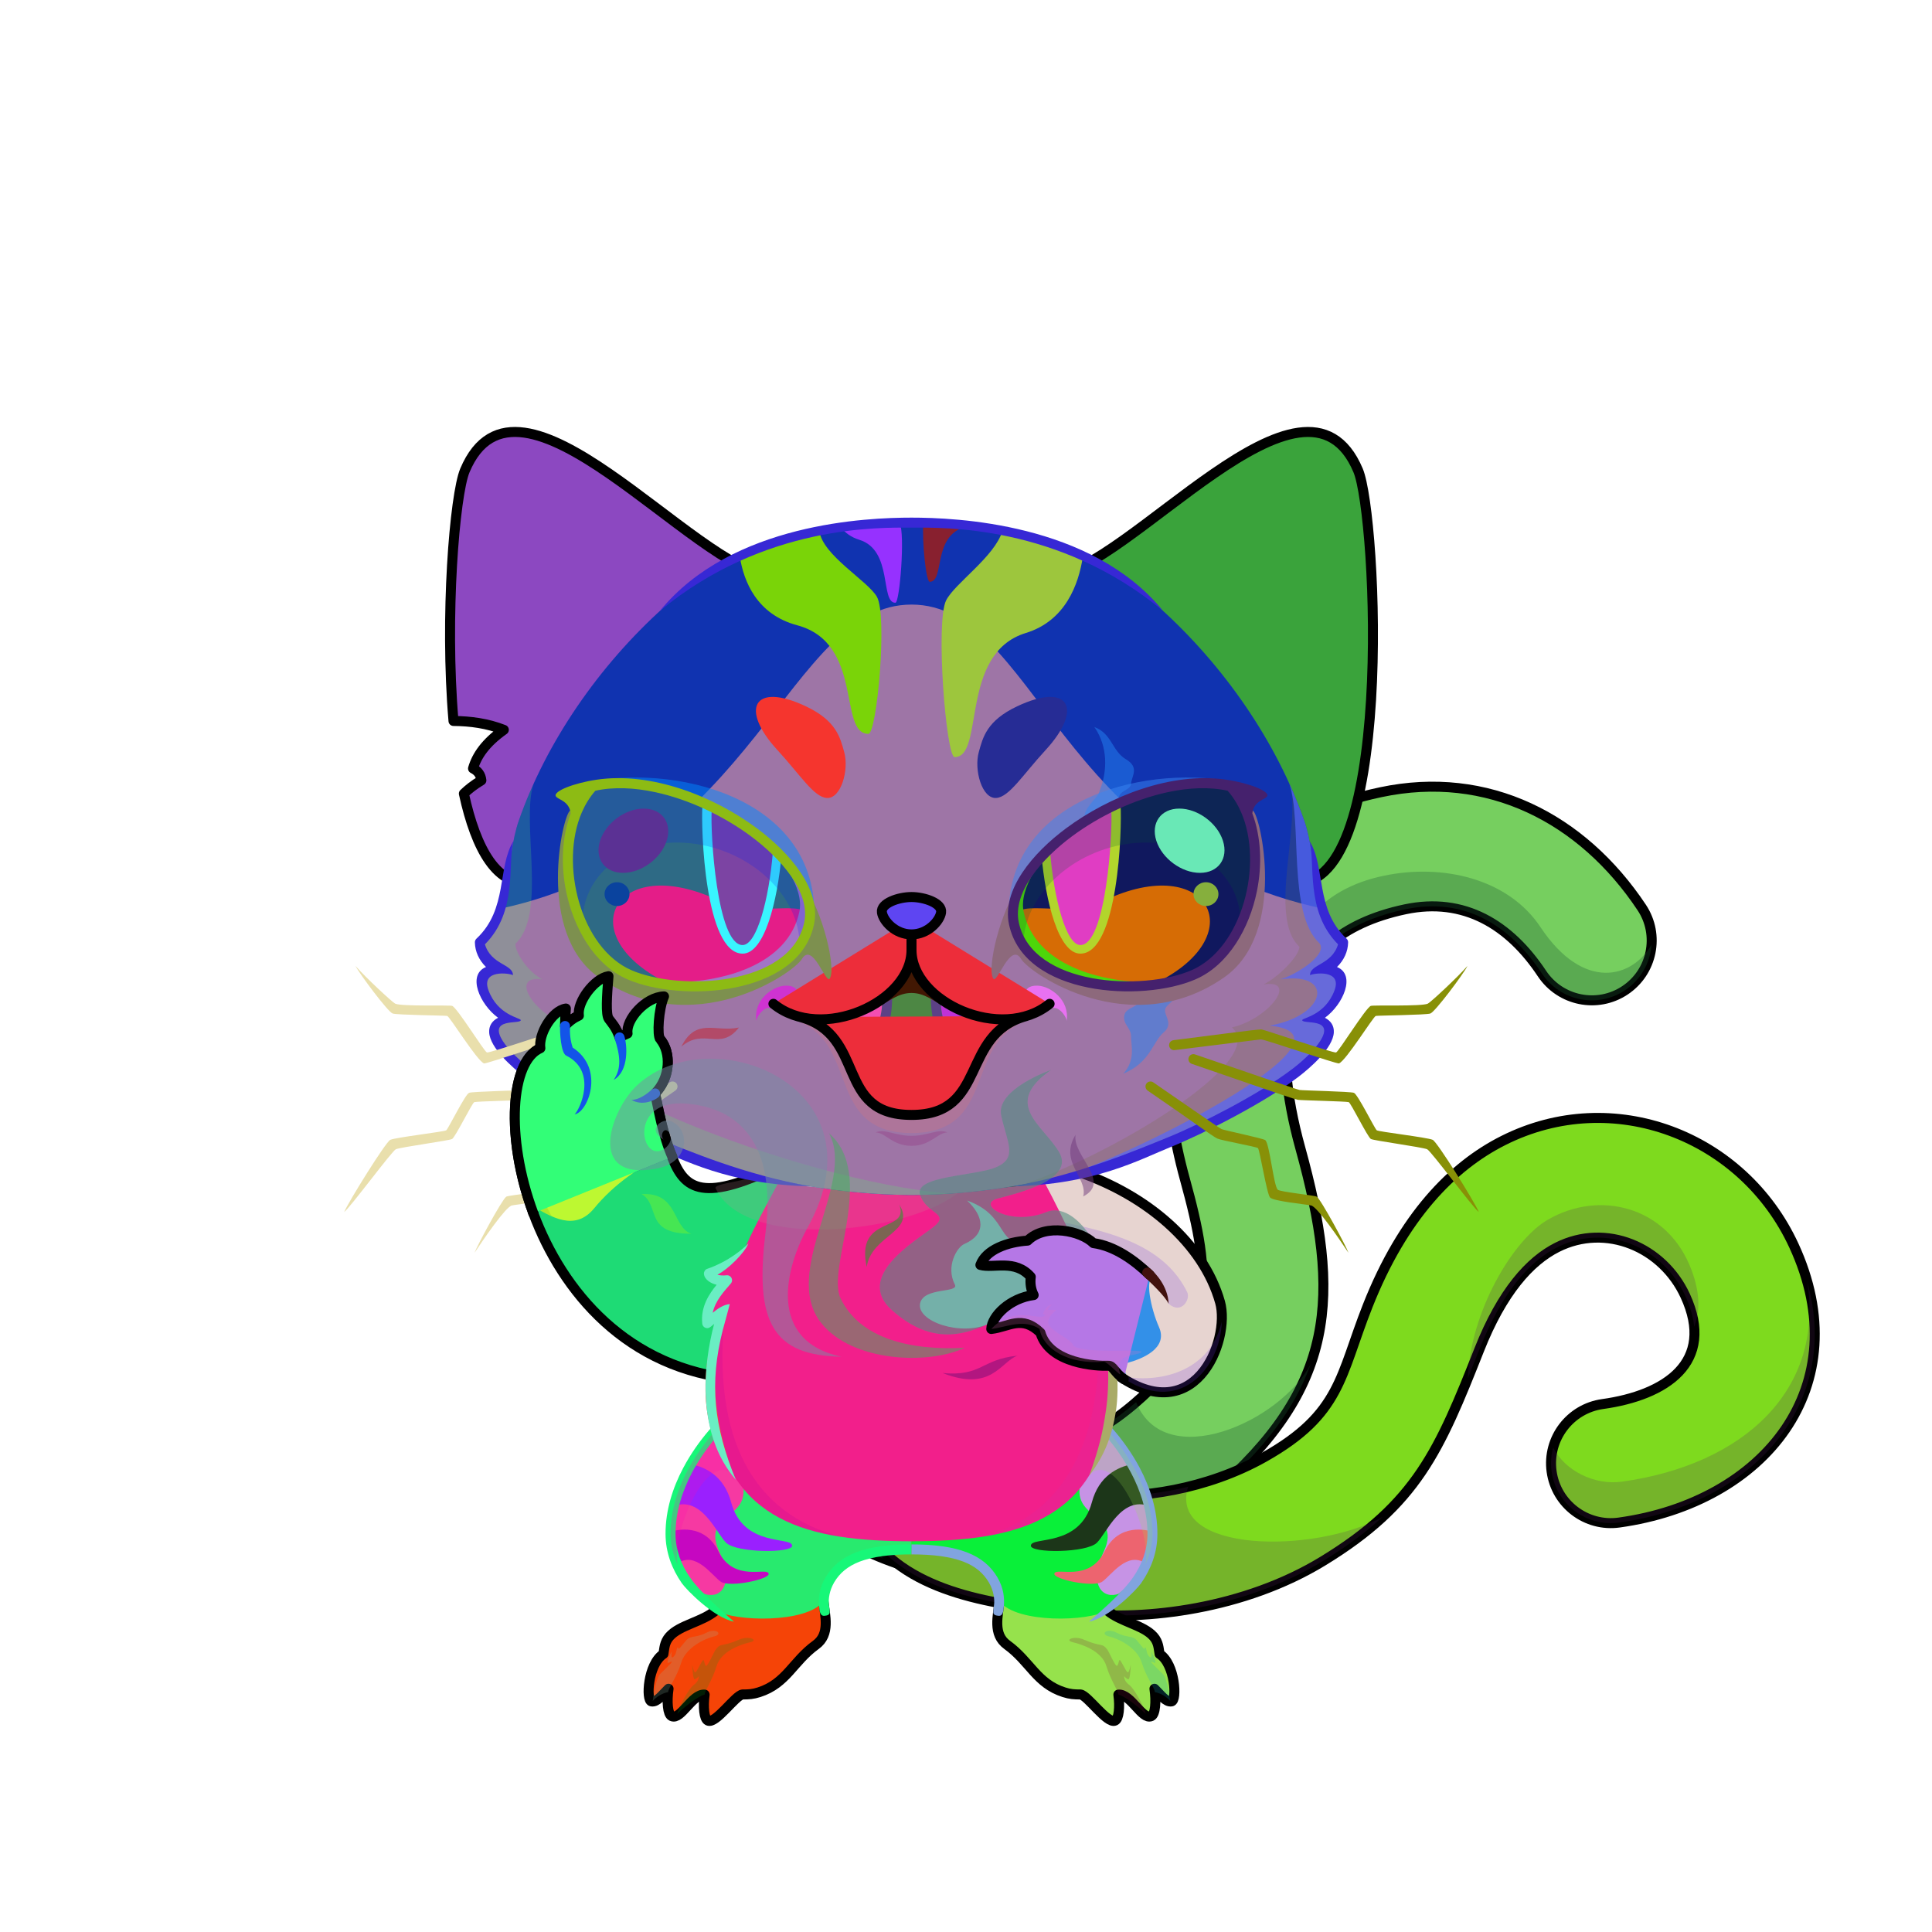 <?xml version="1.0" encoding="UTF-8"?><!DOCTYPE svg PUBLIC "-//W3C//DTD SVG 1.1//EN" "http://www.w3.org/Graphics/SVG/1.1/DTD/svg11.dtd"><!-- Creator: CorelDRAW 2018 (64-Bit) --><svg xmlns="http://www.w3.org/2000/svg" xmlns:xlink="http://www.w3.org/1999/xlink" xml:space="preserve" width="290mm" height="290mm" version="1.1" style="shape-rendering:geometricPrecision; text-rendering:geometricPrecision; image-rendering:optimizeQuality; fill-rule:evenodd; clip-rule:evenodd" viewBox="0 0 29000 29000">
 <defs>
  <style type="text/css">
   <![CDATA[
    .str1 {stroke:black;stroke-width:150;stroke-linecap:round;stroke-linejoin:round;stroke-miterlimit:22.926}
    .str0 {stroke:black;stroke-width:150;stroke-linecap:round;stroke-linejoin:round;stroke-miterlimit:22.926}
    .fil0 {fill:none}
    .fil63 {fill:none;fill-rule:nonzero}
    .fil58 {fill:black}
    .fil69 {fill:#802926}
    .fil78 {fill:white}
    .fil24 {fill:black;fill-rule:nonzero}
    .fil19 {fill:black;fill-rule:nonzero}
    .fil25 {fill:black;fill-opacity:0.2}
    .fil14 {fill:black;fill-opacity:0.2}
    .fil53 {fill:black;fill-opacity:0.2}
    .fil86 {fill:#CC3300;fill-opacity:0.2}
    .fil62 {fill:black;fill-rule:nonzero;fill-opacity:0.2}
    .fil56 {fill:white;fill-rule:nonzero;fill-opacity:0.2}
    .fil6 {fill:black;fill-opacity:0.302}
    .fil55 {fill:#990000;fill-opacity:0.502}
    .fil40 {fill:white;fill-opacity:0.502}
    .fil70 {fill:white;fill-rule:nonzero;fill-opacity:0.502}
    .fil54 {fill:white;fill-opacity:0.702}
    .fil79 {fill:url(#id0)}
    .fil67 {fill:url(#id1)}
    .fil16 {fill:url(#id2)}
    .fil68 {fill:url(#id3)}
    .fil71 {fill:url(#id4)}
    .fil27 {fill:url(#id5)}
    .fil99 {fill:url(#id6)}
    .fil101 {fill:url(#id7)}
    .fil17 {fill:url(#id8)}
    .fil95 {fill:url(#id9)}
    .fil18 {fill:url(#id10)}
    .fil29 {fill:url(#id11)}
    .fil28 {fill:url(#id12)}
    .fil96 {fill:url(#id13)}
    .fil100 {fill:url(#id14)}
    .fil97 {fill:url(#id15)}
    .fil59 {fill:url(#id16)}
    .fil84 {fill:url(#id17)}
    .fil2 {fill:url(#id18)}
    .fil3 {fill:url(#id19)}
    .fil83 {fill:url(#id20)}
    .fil75 {fill:url(#id21)}
    .fil20 {fill:url(#id22)}
    .fil34 {fill:url(#id23)}
    .fil49 {fill:url(#id24)}
    .fil15 {fill:url(#id25)}
    .fil98 {fill:url(#id26)}
    .fil39 {fill:url(#id27)}
    .fil61 {fill:url(#id28)}
    .fil31 {fill:url(#id29)}
    .fil8 {fill:url(#id30)}
    .fil50 {fill:url(#id31)}
    .fil23 {fill:url(#id32)}
    .fil33 {fill:url(#id33)}
    .fil48 {fill:url(#id34)}
    .fil1 {fill:url(#id35)}
    .fil47 {fill:url(#id36)}
    .fil7 {fill:url(#id37)}
    .fil73 {fill:url(#id38)}
    .fil32 {fill:url(#id39)}
    .fil94 {fill:url(#id40)}
    .fil74 {fill:url(#id41)}
    .fil45 {fill:url(#id42)}
    .fil51 {fill:url(#id43)}
    .fil38 {fill:url(#id44)}
    .fil30 {fill:url(#id45)}
    .fil52 {fill:url(#id46)}
    .fil26 {fill:url(#id47)}
    .fil37 {fill:url(#id48)}
    .fil5 {fill:url(#id49)}
    .fil81 {fill:url(#id50)}
    .fil80 {fill:url(#id51)}
    .fil46 {fill:url(#id52)}
    .fil11 {fill:url(#id53)}
    .fil12 {fill:url(#id54)}
    .fil82 {fill:url(#id55)}
    .fil72 {fill:url(#id56)}
    .fil43 {fill:url(#id57)}
    .fil13 {fill:url(#id58)}
    .fil4 {fill:url(#id59)}
    .fil76 {fill:url(#id60)}
    .fil60 {fill:url(#id61)}
    .fil35 {fill:url(#id62)}
    .fil21 {fill:url(#id63)}
    .fil9 {fill:url(#id64)}
    .fil10 {fill:url(#id65)}
    .fil105 {fill:url(#id66)}
    .fil42 {fill:url(#id67)}
    .fil36 {fill:url(#id68)}
    .fil22 {fill:url(#id69)}
    .fil102 {fill:url(#id70)}
    .fil41 {fill:url(#id71)}
    .fil104 {fill:url(#id72)}
    .fil66 {fill:url(#id73)}
    .fil103 {fill:url(#id74)}
    .fil57 {fill:url(#id75)}
    .fil77 {fill:url(#id76);fill-rule:nonzero}
    .fil85 {fill:url(#id77);fill-rule:nonzero}
    .fil65 {fill:url(#id78);fill-rule:nonzero}
    .fil64 {fill:url(#id79);fill-rule:nonzero}
    .fil87 {fill:url(#id80);fill-opacity:0.502}
    .fil89 {fill:url(#id81);fill-opacity:0.502}
    .fil93 {fill:url(#id82);fill-opacity:0.502}
    .fil107 {fill:url(#id83);fill-opacity:0.502}
    .fil106 {fill:url(#id84);fill-opacity:0.502}
    .fil88 {fill:url(#id85);fill-opacity:0.502}
    .fil92 {fill:url(#id86);fill-opacity:0.502}
    .fil90 {fill:url(#id87);fill-opacity:0.502}
    .fil91 {fill:url(#id88);fill-opacity:0.502}
    .fil44 {fill:url(#id89);fill-opacity:0.502}
   ]]>
  </style>
  <linearGradient id="id0" gradientUnits="userSpaceOnUse" x1="9493.41" y1="12078.55" x2="11361.92" y2="14967.66">
   <stop offset="0" style="stop-opacity:1; stop-color:#DB3B1F"/>
   <stop offset="1" style="stop-opacity:1; stop-color:#8A2020"/>
  </linearGradient>
  <linearGradient id="id1" gradientUnits="userSpaceOnUse" xlink:href="#id0" x1="11450.4" y1="12713.91" x2="9589.27" y2="14891.17">
  </linearGradient>
  <linearGradient id="id2" gradientUnits="userSpaceOnUse" x1="9742.97" y1="25167.73" x2="10249.36" y2="25149.96">
   <stop offset="0" style="stop-opacity:1; stop-color:#FFF7F0"/>
   <stop offset="1" style="stop-opacity:1; stop-color:#6B6059"/>
  </linearGradient>
  <linearGradient id="id3" gradientUnits="userSpaceOnUse" xlink:href="#id0" x1="17774.63" y1="12713.91" x2="15913.5" y2="14891.17">
  </linearGradient>
  <linearGradient id="id4" gradientUnits="userSpaceOnUse" xlink:href="#id0" x1="17870.45" y1="12078.55" x2="16001.94" y2="14967.66">
  </linearGradient>
  <linearGradient id="id5" gradientUnits="userSpaceOnUse" xlink:href="#id2" x1="17620.89" y1="25167.73" x2="17114.5" y2="25149.96">
  </linearGradient>
  <linearGradient id="id6" gradientUnits="userSpaceOnUse" xlink:href="#id2" x1="8228.76" y1="15154.96" x2="8406.31" y2="15843.57">
  </linearGradient>
  <linearGradient id="id7" gradientUnits="userSpaceOnUse" xlink:href="#id2" x1="9602.99" y1="14966.93" x2="9763.26" y2="15705.11">
  </linearGradient>
  <linearGradient id="id8" gradientUnits="userSpaceOnUse" xlink:href="#id2" x1="10021.79" y1="25347.25" x2="10796.61" y2="25310.32">
  </linearGradient>
  <linearGradient id="id9" gradientUnits="userSpaceOnUse" xlink:href="#id2" x1="14883.83" y1="19786.68" x2="15952.18" y2="19681.01">
  </linearGradient>
  <linearGradient id="id10" gradientUnits="userSpaceOnUse" xlink:href="#id2" x1="10566" y1="25414.59" x2="11340.83" y2="25377.66">
  </linearGradient>
  <linearGradient id="id11" gradientUnits="userSpaceOnUse" xlink:href="#id2" x1="16797.86" y1="25414.59" x2="16023.03" y2="25377.66">
  </linearGradient>
  <linearGradient id="id12" gradientUnits="userSpaceOnUse" xlink:href="#id2" x1="17342.07" y1="25347.25" x2="16567.25" y2="25310.32">
  </linearGradient>
  <linearGradient id="id13" gradientUnits="userSpaceOnUse" xlink:href="#id2" x1="15480.94" y1="18493.05" x2="16354.23" y2="18786.08">
  </linearGradient>
  <linearGradient id="id14" gradientUnits="userSpaceOnUse" xlink:href="#id2" x1="8811.1" y1="14666.08" x2="8978.45" y2="15385.35">
  </linearGradient>
  <linearGradient id="id15" gradientUnits="userSpaceOnUse" xlink:href="#id2" x1="14808.63" y1="18729.1" x2="16017.97" y2="19007.27">
  </linearGradient>
  <linearGradient id="id16" gradientUnits="userSpaceOnUse" x1="12991.29" y1="16380.48" x2="14372.57" y2="16380.48">
   <stop offset="0" style="stop-opacity:1; stop-color:#806C5B"/>
   <stop offset="0.471" style="stop-opacity:1; stop-color:#F7EFE3"/>
   <stop offset="1" style="stop-opacity:1; stop-color:#C9BEAD"/>
  </linearGradient>
  <linearGradient id="id17" gradientUnits="userSpaceOnUse" x1="10978.02" y1="12227.99" x2="11301.73" y2="14120.9">
   <stop offset="0" style="stop-opacity:1; stop-color:#6B0000"/>
   <stop offset="0.42" style="stop-opacity:1; stop-color:black"/>
   <stop offset="1" style="stop-opacity:1; stop-color:#D6610D"/>
  </linearGradient>
  <linearGradient id="id18" gradientUnits="userSpaceOnUse" x1="21334.39" y1="12315.24" x2="24251.8" y2="14508.56">
   <stop offset="0" style="stop-opacity:1; stop-color:#591F0A"/>
   <stop offset="1" style="stop-opacity:1; stop-color:#242121"/>
  </linearGradient>
  <linearGradient id="id19" gradientUnits="userSpaceOnUse" xlink:href="#id18" x1="18005.59" y1="17227.45" x2="19552.03" y2="18512.82">
  </linearGradient>
  <linearGradient id="id20" gradientUnits="userSpaceOnUse" x1="11073.67" y1="12094.26" x2="11196.25" y2="14308.57">
   <stop offset="0" style="stop-opacity:1; stop-color:#450000"/>
   <stop offset="0.431" style="stop-opacity:1; stop-color:#CF5610"/>
   <stop offset="0.678" style="stop-opacity:1; stop-color:#FFD119"/>
   <stop offset="1" style="stop-opacity:1; stop-color:#FFE063"/>
  </linearGradient>
  <linearGradient id="id21" gradientUnits="userSpaceOnUse" xlink:href="#id20" x1="16290.19" y1="12094.26" x2="16167.61" y2="14308.57">
  </linearGradient>
  <linearGradient id="id22" gradientUnits="userSpaceOnUse" x1="12316.86" y1="24248.04" x2="11430.13" y2="21235.41">
   <stop offset="0" style="stop-opacity:1; stop-color:#C9C0C0"/>
   <stop offset="0.059" style="stop-opacity:1; stop-color:#C9C0C0"/>
   <stop offset="0.38" style="stop-opacity:1; stop-color:#FFF7F7"/>
   <stop offset="1" style="stop-opacity:1; stop-color:#8F8B8B"/>
  </linearGradient>
  <linearGradient id="id23" gradientUnits="userSpaceOnUse" x1="11859.34" y1="19632.76" x2="8172.02" y2="18011.87">
   <stop offset="0" style="stop-opacity:1; stop-color:#999999"/>
   <stop offset="0.722" style="stop-opacity:1; stop-color:#C9C0C0"/>
   <stop offset="1" style="stop-opacity:1; stop-color:#C9C0C0"/>
  </linearGradient>
  <linearGradient id="id24" gradientUnits="userSpaceOnUse" xlink:href="#id18" x1="15259.86" y1="11361.21" x2="15127.6" y2="7972.4">
  </linearGradient>
  <linearGradient id="id25" gradientUnits="userSpaceOnUse" x1="10975.24" y1="23762.71" x2="11374.38" y2="25426.24">
   <stop offset="0" style="stop-opacity:1; stop-color:#C9C0C0"/>
   <stop offset="0.51" style="stop-opacity:1; stop-color:#C9C0C0"/>
   <stop offset="1" style="stop-opacity:1; stop-color:#FAFAFA"/>
  </linearGradient>
  <linearGradient id="id26" gradientUnits="userSpaceOnUse" xlink:href="#id25" x1="8878.65" y1="18324.85" x2="8878.65" y2="15209.24">
  </linearGradient>
  <linearGradient id="id27" gradientUnits="userSpaceOnUse" x1="6972.39" y1="8467.12" x2="11379.87" y2="11267.03">
   <stop offset="0" style="stop-opacity:1; stop-color:#26140E"/>
   <stop offset="0.169" style="stop-opacity:1; stop-color:#592008"/>
   <stop offset="0.431" style="stop-opacity:1; stop-color:#D77E35"/>
   <stop offset="1" style="stop-opacity:1; stop-color:#FF9538"/>
  </linearGradient>
  <linearGradient id="id28" gradientUnits="userSpaceOnUse" x1="14172.01" y1="15165.78" x2="14575.23" y2="15546.05">
   <stop offset="0" style="stop-opacity:1; stop-color:#665240"/>
   <stop offset="1" style="stop-opacity:1; stop-color:#FFF8ED"/>
  </linearGradient>
  <linearGradient id="id29" gradientUnits="userSpaceOnUse" x1="16208.22" y1="22797.95" x2="17292.76" y2="22401.68">
   <stop offset="0" style="stop-opacity:1; stop-color:#4D1704"/>
   <stop offset="0.502" style="stop-opacity:1; stop-color:#9C5D30"/>
   <stop offset="1" style="stop-opacity:1; stop-color:#FF9538"/>
  </linearGradient>
  <linearGradient id="id30" gradientUnits="userSpaceOnUse" xlink:href="#id18" x1="20895.67" y1="21008.64" x2="21449.4" y2="21980.36">
  </linearGradient>
  <linearGradient id="id31" gradientUnits="userSpaceOnUse" xlink:href="#id18" x1="14220.55" y1="8732.07" x2="14177.63" y2="7847.54">
  </linearGradient>
  <linearGradient id="id32" gradientUnits="userSpaceOnUse" xlink:href="#id18" x1="10227.34" y1="22946.33" x2="11778.32" y2="22312.92">
  </linearGradient>
  <linearGradient id="id33" gradientUnits="userSpaceOnUse" xlink:href="#id18" x1="15585.54" y1="22946.33" x2="17136.52" y2="22312.92">
  </linearGradient>
  <linearGradient id="id34" gradientUnits="userSpaceOnUse" x1="13681.93" y1="17936.15" x2="13681.93" y2="9073.97">
   <stop offset="0" style="stop-opacity:1; stop-color:#8F8B8B"/>
   <stop offset="0.388" style="stop-opacity:1; stop-color:#EDE4E4"/>
   <stop offset="1" style="stop-opacity:1; stop-color:#FFF7F7"/>
  </linearGradient>
  <linearGradient id="id35" gradientUnits="userSpaceOnUse" x1="14459.21" y1="22673.62" x2="21895.18" y2="12835.32">
   <stop offset="0" style="stop-opacity:1; stop-color:#6E6868"/>
   <stop offset="0.22" style="stop-opacity:1; stop-color:#C9C0C0"/>
   <stop offset="1" style="stop-opacity:1; stop-color:#EF8C37"/>
  </linearGradient>
  <linearGradient id="id36" gradientUnits="userSpaceOnUse" xlink:href="#id29" x1="13681.93" y1="17936.72" x2="13681.93" y2="7844.81">
  </linearGradient>
  <linearGradient id="id37" gradientUnits="userSpaceOnUse" xlink:href="#id35" x1="16072.12" y1="23602.84" x2="24108.67" y2="17425.24">
  </linearGradient>
  <linearGradient id="id38" gradientUnits="userSpaceOnUse" x1="17920.94" y1="13606.74" x2="15456.98" y2="14435.51">
   <stop offset="0" style="stop-opacity:1; stop-color:#B86B00"/>
   <stop offset="0.612" style="stop-opacity:1; stop-color:#FFD119"/>
   <stop offset="1" style="stop-opacity:1; stop-color:#B86B00"/>
  </linearGradient>
  <linearGradient id="id39" gradientUnits="userSpaceOnUse" xlink:href="#id18" x1="15918.73" y1="23564.45" x2="17206.01" y2="23168.76">
  </linearGradient>
  <linearGradient id="id40" gradientUnits="userSpaceOnUse" x1="16699.72" y1="20615.17" x2="16194.95" y2="18686.99">
   <stop offset="0" style="stop-opacity:1; stop-color:#C9C0C0"/>
   <stop offset="0.58" style="stop-opacity:1; stop-color:#C9C0C0"/>
   <stop offset="1" style="stop-opacity:1; stop-color:#FAFAFA"/>
  </linearGradient>
  <linearGradient id="id41" gradientUnits="userSpaceOnUse" x1="16654.58" y1="14754.99" x2="15924.36" y2="13143.74">
   <stop offset="0" style="stop-opacity:1; stop-color:white"/>
   <stop offset="1" style="stop-opacity:1; stop-color:#FFD119"/>
  </linearGradient>
  <linearGradient id="id42" gradientUnits="userSpaceOnUse" x1="18528.94" y1="13101.46" x2="19022.58" y2="7435.23">
   <stop offset="0" style="stop-opacity:1; stop-color:#F5E2E2"/>
   <stop offset="0.671" style="stop-opacity:1; stop-color:#DDC0C0"/>
   <stop offset="1" style="stop-opacity:1; stop-color:#C49D9D"/>
  </linearGradient>
  <linearGradient id="id43" gradientUnits="userSpaceOnUse" xlink:href="#id18" x1="13109.63" y1="9046.6" x2="13052.44" y2="7847.91">
  </linearGradient>
  <linearGradient id="id44" gradientUnits="userSpaceOnUse" x1="13644.29" y1="17759" x2="13644.29" y2="23135">
   <stop offset="0" style="stop-opacity:1; stop-color:#999999"/>
   <stop offset="0.031" style="stop-opacity:1; stop-color:#999999"/>
   <stop offset="0.329" style="stop-opacity:1; stop-color:#CCCCCC"/>
   <stop offset="1" style="stop-opacity:1; stop-color:#FEF6F6"/>
  </linearGradient>
  <linearGradient id="id45" gradientUnits="userSpaceOnUse" xlink:href="#id22" x1="15933.87" y1="24248.04" x2="15047.14" y2="21235.41">
  </linearGradient>
  <linearGradient id="id46" gradientUnits="userSpaceOnUse" xlink:href="#id18" x1="12234.31" y1="11012.29" x2="12101.79" y2="7975.46">
  </linearGradient>
  <linearGradient id="id47" gradientUnits="userSpaceOnUse" xlink:href="#id25" x1="16388.62" y1="23762.71" x2="15989.48" y2="25426.24">
  </linearGradient>
  <linearGradient id="id48" gradientUnits="userSpaceOnUse" xlink:href="#id23" x1="15154.58" y1="18275.44" x2="18005.03" y2="20217.13">
  </linearGradient>
  <linearGradient id="id49" gradientUnits="objectBoundingBox" xlink:href="#id18" x1="13.523%" y1="15.803%" x2="86.477%" y2="84.197%">
  </linearGradient>
  <linearGradient id="id50" gradientUnits="userSpaceOnUse" xlink:href="#id38" x1="9442.92" y1="13606.74" x2="11906.88" y2="14435.51">
  </linearGradient>
  <linearGradient id="id51" gradientUnits="userSpaceOnUse" x1="11045.94" y1="14685.63" x2="9651.63" y2="11845.91">
   <stop offset="0" style="stop-opacity:1; stop-color:#B86B00"/>
   <stop offset="0.329" style="stop-opacity:1; stop-color:#B86B00"/>
   <stop offset="0.671" style="stop-opacity:1; stop-color:#6D1D00"/>
   <stop offset="1" style="stop-opacity:1; stop-color:#240000"/>
  </linearGradient>
  <linearGradient id="id52" gradientUnits="userSpaceOnUse" x1="17545.69" y1="11320.15" x2="19212.81" y2="8508.19">
   <stop offset="0" style="stop-opacity:1; stop-color:#F2A29E"/>
   <stop offset="1" style="stop-opacity:1; stop-color:#854D4D"/>
  </linearGradient>
  <linearGradient id="id53" gradientUnits="userSpaceOnUse" xlink:href="#id18" x1="21008.89" y1="18677.13" x2="21989.06" y2="20297.08">
  </linearGradient>
  <linearGradient id="id54" gradientUnits="userSpaceOnUse" xlink:href="#id18" x1="19092.11" y1="21635.48" x2="20212" y2="23460.81">
  </linearGradient>
  <linearGradient id="id55" gradientUnits="userSpaceOnUse" xlink:href="#id41" x1="10709.28" y1="14754.99" x2="11439.5" y2="13143.74">
  </linearGradient>
  <linearGradient id="id56" gradientUnits="userSpaceOnUse" xlink:href="#id51" x1="16317.92" y1="14685.63" x2="17712.23" y2="11845.91">
  </linearGradient>
  <linearGradient id="id57" gradientUnits="userSpaceOnUse" xlink:href="#id27" x1="20391.59" y1="8467.12" x2="15983.99" y2="11267.03">
  </linearGradient>
  <linearGradient id="id58" gradientUnits="userSpaceOnUse" xlink:href="#id18" x1="17733.6" y1="22390.76" x2="18249.55" y2="24068.81">
  </linearGradient>
  <linearGradient id="id59" gradientUnits="userSpaceOnUse" xlink:href="#id18" x1="18245.08" y1="19096.22" x2="19427.78" y2="19518.72">
  </linearGradient>
  <linearGradient id="id60" gradientUnits="userSpaceOnUse" xlink:href="#id17" x1="16385.84" y1="12227.99" x2="16062.13" y2="14120.9">
  </linearGradient>
  <linearGradient id="id61" gradientUnits="userSpaceOnUse" xlink:href="#id28" x1="12788.63" y1="15165.78" x2="13191.85" y2="15546.05">
  </linearGradient>
  <linearGradient id="id62" gradientUnits="userSpaceOnUse" xlink:href="#id18" x1="9258.01" y1="18114.75" x2="8765.82" y2="19640.32">
  </linearGradient>
  <linearGradient id="id63" gradientUnits="userSpaceOnUse" xlink:href="#id29" x1="10071.1" y1="22797.95" x2="11155.64" y2="22401.68">
  </linearGradient>
  <linearGradient id="id64" gradientUnits="userSpaceOnUse" xlink:href="#id18" x1="24262.03" y1="17793.26" x2="26259.8" y2="22490.82">
  </linearGradient>
  <linearGradient id="id65" gradientUnits="userSpaceOnUse" xlink:href="#id18" x1="22690.65" y1="16927.88" x2="23717.4" y2="18789.81">
  </linearGradient>
  <linearGradient id="id66" gradientUnits="userSpaceOnUse" x1="9101.23" y1="17059.59" x2="9275.87" y2="16488.16">
   <stop offset="0" style="stop-opacity:1; stop-color:#CC5858"/>
   <stop offset="1" style="stop-opacity:1; stop-color:#DB9092"/>
  </linearGradient>
  <linearGradient id="id67" gradientUnits="userSpaceOnUse" xlink:href="#id52" x1="8151.05" y1="11320.15" x2="9818.17" y2="8508.19">
  </linearGradient>
  <linearGradient id="id68" gradientUnits="userSpaceOnUse" xlink:href="#id18" x1="9977.92" y1="19077.19" x2="9562.32" y2="20430.45">
  </linearGradient>
  <linearGradient id="id69" gradientUnits="userSpaceOnUse" xlink:href="#id18" x1="11445.13" y1="23564.45" x2="10157.85" y2="23168.76">
  </linearGradient>
  <linearGradient id="id70" gradientUnits="userSpaceOnUse" xlink:href="#id66" x1="8459.79" y1="16477.38" x2="8523.67" y2="15962.24">
  </linearGradient>
  <linearGradient id="id71" gradientUnits="userSpaceOnUse" xlink:href="#id42" x1="8341.28" y1="13101.46" x2="8834.92" y2="7435.23">
  </linearGradient>
  <linearGradient id="id72" gradientUnits="userSpaceOnUse" xlink:href="#id66" x1="9639.48" y1="16165.62" x2="9772.38" y2="15663.83">
  </linearGradient>
  <linearGradient id="id73" gradientUnits="userSpaceOnUse" x1="13681.04" y1="13463.6" x2="13681.04" y2="14024.6">
   <stop offset="0" style="stop-opacity:1; stop-color:#FFCCCC"/>
   <stop offset="1" style="stop-opacity:1; stop-color:#DB9092"/>
  </linearGradient>
  <linearGradient id="id74" gradientUnits="userSpaceOnUse" xlink:href="#id66" x1="8993.45" y1="15944.9" x2="8995.43" y2="15425.8">
  </linearGradient>
  <radialGradient id="id75" gradientUnits="userSpaceOnUse" gradientTransform="matrix(4.75667E-17 -0.777 1 6.12323E-17 -1699 26010)" cx="13682" cy="15381.03" r="1743.41" fx="13682" fy="15381.03">
   <stop offset="0" style="stop-opacity:1; stop-color:#802D2D"/>
   <stop offset="1" style="stop-opacity:1; stop-color:#3B0606"/>
  </radialGradient>
  <linearGradient id="id76" gradientUnits="userSpaceOnUse" x1="18839.66" y1="13995.6" x2="15314" y2="12565.44">
   <stop offset="0" style="stop-opacity:1; stop-color:black"/>
   <stop offset="0.51" style="stop-opacity:1; stop-color:#3D0000"/>
   <stop offset="1" style="stop-opacity:1; stop-color:black"/>
  </linearGradient>
  <linearGradient id="id77" gradientUnits="userSpaceOnUse" xlink:href="#id76" x1="8524.2" y1="13995.6" x2="12049.86" y2="12565.44">
  </linearGradient>
  <linearGradient id="id78" gradientUnits="userSpaceOnUse" x1="9806.41" y1="17801.73" x2="5529.23" y2="15502.22">
   <stop offset="0" style="stop-opacity:1; stop-color:#635B54"/>
   <stop offset="1" style="stop-opacity:1; stop-color:#171414"/>
  </linearGradient>
  <linearGradient id="id79" gradientUnits="userSpaceOnUse" xlink:href="#id78" x1="21834.63" y1="17801.73" x2="17557.45" y2="15502.22">
  </linearGradient>
  <linearGradient id="id80" gradientUnits="userSpaceOnUse" x1="14554.57" y1="16093.8" x2="15207.03" y2="19995.13">
   <stop offset="0" style="stop-opacity:1; stop-color:#E30000"/>
   <stop offset="1" style="stop-opacity:1; stop-color:#FF9A52"/>
  </linearGradient>
  <linearGradient id="id81" gradientUnits="userSpaceOnUse" xlink:href="#id80" x1="9970.9" y1="17923.28" x2="10038.08" y2="18518.3">
  </linearGradient>
  <linearGradient id="id82" gradientUnits="userSpaceOnUse" xlink:href="#id80" x1="14702.78" y1="20347.78" x2="14718.73" y2="20705.4">
  </linearGradient>
  <linearGradient id="id83" gradientUnits="userSpaceOnUse" xlink:href="#id80" x1="12978.92" y1="17062.09" x2="13642.63" y2="20331.26">
  </linearGradient>
  <linearGradient id="id84" gradientUnits="userSpaceOnUse" xlink:href="#id80" x1="10498.23" y1="15941.49" x2="11292.91" y2="20315.04">
  </linearGradient>
  <linearGradient id="id85" gradientUnits="userSpaceOnUse" x1="15006.78" y1="18021.52" x2="15326.71" y2="19941.25">
   <stop offset="0" style="stop-opacity:1; stop-color:#FFCE3B"/>
   <stop offset="1" style="stop-opacity:1; stop-color:#FFF4E0"/>
  </linearGradient>
  <linearGradient id="id86" gradientUnits="userSpaceOnUse" xlink:href="#id80" x1="13167.78" y1="18101.78" x2="13374.59" y2="18998.18">
  </linearGradient>
  <linearGradient id="id87" gradientUnits="userSpaceOnUse" xlink:href="#id80" x1="10652.58" y1="15422.4" x2="10666.09" y2="15711.24">
  </linearGradient>
  <linearGradient id="id88" gradientUnits="userSpaceOnUse" xlink:href="#id80" x1="16088.09" y1="17085.09" x2="16393.19" y2="17907.05">
  </linearGradient>
  <linearGradient id="id89" gradientUnits="userSpaceOnUse" xlink:href="#id34" x1="18187.79" y1="13249.57" x2="18187.79" y2="6483.28">
  </linearGradient>
 </defs>
 <g id="Tail">
   <animateTransform type="translate" values="0;0 150;0;0 150;0;0 150;0;0 150;0" dur="10" repeatCount="indefinite" additive="sum" attributeName="transform"/>
  <g id="_1875368741808">
   <path class="fil1" d="M11780.49 22365.36c-324.06,-374.88 -283.32,-941.38 91.41,-1265.63 374.73,-324.25 941.49,-283.4 1265.63,91.41 50.16,58 102.21,111.13 155.99,158.78 390.68,346.1 972.16,563.14 1623.32,559.96 679.19,-3.31 1428.31,-252.16 2119.87,-848.1 1216.27,-1048.11 1155.79,-1887.35 751.67,-3351.18 -723.91,-2622.2 -67.57,-5184.89 2939.48,-5819.72 1602.23,-338.25 3021.15,387.06 3915.02,1730.76 274.69,412.93 160.43,970.77 -253.13,1244.53 -413.56,273.76 -969.99,159.91 -1244.53,-253.13 -486.01,-731.2 -1168.33,-1150.85 -2051.74,-964.34 -1963.7,414.59 -2005.55,2025.74 -1575.42,3583.78 617.06,2235.11 539.77,3594.83 -1307.13,5186.34 -1046.71,901.98 -2212.37,1278.77 -3287.05,1284.02 -1102.72,5.38 -2114.36,-386.04 -2818.64,-1009.96 -119.32,-105.71 -227.75,-215.32 -324.75,-327.52z" style="fill:#8daeee"/>
   <g>
    <path class="fil2" d="M21001.1 11843.33c1489.68,-205.48 2799.08,511.52 3641.78,1778.31 274.69,412.93 160.43,970.77 -253.13,1244.53 -413.56,273.76 -969.99,159.91 -1244.53,-253.13 -486.01,-731.2 -1168.33,-1150.85 -2051.74,-964.34 -48.95,10.34 -96.37,21.62 -142.96,33.43 -212.73,-396.47 -221.68,-985.07 50.58,-1838.8z" style="fill:#2f092a"/>
    <path class="fil3" d="M17994.44 18590.04c-19.85,-116.85 -44.7,-237.72 -73.65,-363.27 455.54,-152.46 941.84,-54.09 962.02,-158.2 56.8,-293.05 -595.91,-406.58 -1060.6,-233.73 -10.99,-40.93 -22.25,-82.3 -33.83,-124.24 -24.84,-89.99 -47.9,-179.89 -69.45,-269.66 576.89,-450.28 1153.3,-576.7 1729.38,-480.01 21.5,90.53 44.79,181.13 69.75,271.55 159.56,577.97 272.55,1097.3 320.63,1577.34 -547.62,-304.49 -1163.95,-372.35 -1844.25,-219.78z" style="fill:#96fe75"/>
    <path class="fil4" d="M18025.85 19504.98c23.77,-162.57 28.45,-330.36 17.53,-506.38 649.56,42.25 1223.17,192.57 1603.63,617.74 -655.67,-180.43 -1175.69,-192.24 -1621.16,-111.36z" style="fill:#19e8d4"/>
    <path class="fil5" d="M17074.35 21028.9c304.26,-266.98 525.82,-520.88 679.92,-775.62 676.26,-17.84 1255.23,192.64 1712.18,689.32 -209.19,389.87 -508.21,772.34 -913.82,1164.76 -392.04,-685.66 -869.16,-1095.79 -1478.28,-1078.46z" style="fill:#fc69dd"/>
   </g>
   <path class="fil0 str0" d="M11780.49 22365.36c-324.06,-374.88 -283.32,-941.38 91.41,-1265.63 374.73,-324.25 941.49,-283.4 1265.63,91.41 50.16,58 102.21,111.13 155.99,158.78 390.68,346.1 972.16,563.14 1623.32,559.96 679.19,-3.31 1428.31,-252.16 2119.87,-848.1 1216.27,-1048.11 1155.79,-1887.35 751.67,-3351.18 -723.91,-2622.2 -67.57,-5184.89 2939.48,-5819.72 1602.23,-338.25 3021.15,387.06 3915.02,1730.76 274.69,412.93 160.43,970.77 -253.13,1244.53 -413.56,273.76 -969.99,159.91 -1244.53,-253.13 -486.01,-731.2 -1168.33,-1150.85 -2051.74,-964.34 -1963.7,414.59 -2005.55,2025.74 -1575.42,3583.78 617.06,2235.11 539.77,3594.83 -1307.13,5186.34 -1046.71,901.98 -2212.37,1278.77 -3287.05,1284.02 -1102.72,5.38 -2114.36,-386.04 -2818.64,-1009.96 -119.32,-105.71 -227.75,-215.32 -324.75,-327.52z" style="fill:#76cf5f"/>
   <path class="fil6" d="M11780.49 22365.36c-324.06,-374.88 -283.32,-941.38 91.41,-1265.63 374.73,-324.25 941.49,-283.4 1265.63,91.41 50.16,58 102.21,111.13 155.99,158.78 390.68,346.1 972.16,563.14 1623.32,559.96 802.24,-3.91 1537.74,-341.92 2136.57,-862.69 429.57,1065.76 2163.37,297.88 2619.8,-570.87 -233.56,660.41 -695.17,1281.47 -1462.28,1942.5 -1046.71,901.98 -2212.37,1278.77 -3287.05,1284.02 -1102.72,5.38 -2114.36,-386.04 -2818.64,-1009.96 -119.32,-105.71 -227.75,-215.32 -324.75,-327.52zm13009.84 -8186.58c-18.81,269.13 -158.3,527.01 -400.58,687.39 -413.56,273.76 -969.99,159.91 -1244.53,-253.13 -486.01,-731.2 -1168.33,-1150.85 -2051.74,-964.34 -1430.46,302.01 -1840.95,1239.02 -1792.23,2327.85 -220.45,-1257.91 7.46,-2522.66 1465.91,-2830.56 883.38,-186.49 1870.04,39.14 2356.02,770.31 650.53,978.75 1382.67,760.82 1667.15,262.48z" style="fill:#1c5632"/>
  </g>
  <g id="_1875368737232">
   <path class="fil7" d="M13159.45 23183.84c-324.25,-374.73 -283.32,-941.38 91.41,-1265.63 374.73,-324.25 941.38,-283.32 1265.63,91.41 244.6,283.44 1483.01,381.04 1873.01,423.77 702.33,76.95 1730.56,-77.66 2588.44,-561.49 1153.29,-650.42 1134.71,-1216.07 1552.48,-2272.66 528.24,-1335.95 1265.69,-2092.58 2035.12,-2479.63 1646.73,-828.38 3597.99,-77.5 4361.15,1576.77 974.08,2111.5 -439.63,3854.58 -2623.88,4157.74 -491.18,68.17 -944.55,-275.18 -1012.5,-766.4 -67.95,-491.22 275.21,-944.37 766.4,-1012.5 935.93,-129.81 1702.83,-620.47 1238.72,-1626.5 -335.53,-727.34 -1185.29,-1096.22 -1921.29,-725.99 -410.27,206.38 -826.07,666.85 -1170.28,1537.45 -598.27,1513.14 -936.23,2312.81 -2347.02,3172.66 -1181.46,720.08 -2659.5,895.76 -3657.18,786.49 -1005.04,-110.07 -2334.95,-218.22 -3040.21,-1035.49z" style="fill:#9c57bc"/>
   <g>
    <path class="fil8" d="M21721.12 21405.76c-112.51,234.97 -229.97,450.06 -363.3,651.54 -395,-187.79 -873.42,-733.82 -695.66,-1098.14 72.12,-147.81 347.29,344.63 1058.96,446.6z" style="fill:#ce39f3"/>
    <path class="fil9" d="M25895.81 17421.33c430.68,320.89 790,752.9 1030.88,1275.05 974.08,2111.5 -439.63,3854.58 -2623.88,4157.74 -491.18,68.17 -944.55,-275.18 -1012.5,-766.4 -67.95,-491.22 275.21,-944.37 766.4,-1012.5 935.93,-129.81 1702.83,-620.47 1238.72,-1626.5 -145.46,-315.32 -387.6,-563.19 -675.19,-712.76 100.47,-662.58 767.61,-1147.18 1275.57,-1314.63z" style="fill:#d07c01"/>
    <path class="fil10" d="M22186.82 17343.27c124.83,-85.3 251.33,-159.58 378.72,-223.66 128.53,-64.66 258.92,-119.7 390.46,-165.43 115.55,355.42 290.75,666.52 404.91,671.23 91.82,3.78 100.48,-406.95 148.62,-808.9 238.07,-36.56 476.66,-44.9 711.7,-26.86 -142.12,596.65 -192.62,1193.32 -158.4,1789.98 -228.24,-14.07 -463.77,29.96 -688.69,143.1 -106.36,53.5 -213.07,124.12 -318.83,214.5 -406.1,-322.07 -816.01,-1049.12 -868.49,-1593.96z" style="fill:#ed1c5d"/>
    <path class="fil11" d="M20527.92 19605.62l2.5 -6.38c158.27,-400.27 335.33,-748.47 526.39,-1050.37 379.73,513.03 846.7,899.16 1413.22,1140.47 -92.29,166.98 -181.41,356.45 -266.17,570.84 -22.16,56.06 -43.94,111.02 -65.46,165.16 -614.75,-73.58 -1160.14,-324.87 -1610.48,-819.72z" style="fill:#dd8a60"/>
    <path class="fil12" d="M18542.58 22084.47c148.26,-62.24 294.12,-132.92 435.36,-212.57 228.41,-128.81 410.71,-254.3 559.68,-380.94 223.14,636.98 629.07,1063.05 1223.91,1271.15 -244.9,228.53 -538.61,447.61 -904.69,670.73 -100.8,61.44 -203.8,118.82 -308.44,172.49 -628.65,-364.23 -996.95,-855.13 -1005.82,-1520.86z" style="fill:#f71ce0"/>
    <path class="fil13" d="M17545.46 22378.05c167.28,-30.24 337.76,-70.07 508.25,-120.15 -71.68,660.88 112.61,1233.17 449.01,1752.81 -323.62,90.5 -648.31,152.81 -961.92,190.96 -84.56,-553.48 -77.77,-1164.68 4.66,-1823.62z" style="fill:#90ce46"/>
   </g>
   <path class="fil0 str0" d="M13159.45 23183.84c-324.25,-374.73 -283.32,-941.38 91.41,-1265.63 374.73,-324.25 941.38,-283.32 1265.63,91.41 244.6,283.44 1483.01,381.04 1873.01,423.77 702.33,76.95 1730.56,-77.66 2588.44,-561.49 1153.29,-650.42 1134.71,-1216.07 1552.48,-2272.66 528.24,-1335.95 1265.69,-2092.58 2035.12,-2479.63 1646.73,-828.38 3597.99,-77.5 4361.15,1576.77 974.08,2111.5 -439.63,3854.58 -2623.88,4157.74 -491.18,68.17 -944.55,-275.18 -1012.5,-766.4 -67.95,-491.22 275.21,-944.37 766.4,-1012.5 935.93,-129.81 1702.83,-620.47 1238.72,-1626.5 -335.53,-727.34 -1185.29,-1096.22 -1921.29,-725.99 -410.27,206.38 -826.07,666.85 -1170.28,1537.45 -598.27,1513.14 -936.23,2312.81 -2347.02,3172.66 -1181.46,720.08 -2659.5,895.76 -3657.18,786.49 -1005.04,-110.07 -2334.95,-218.22 -3040.21,-1035.49z" style="fill:#7eda1e"/>
   <path class="fil14" d="M13159.45 23183.84c-324.25,-374.73 -283.32,-941.38 91.41,-1265.63 374.73,-324.25 941.38,-283.32 1265.63,91.41 244.6,283.44 1483.01,381.04 1873.01,423.77 404.88,44.36 918.07,11.76 1444.5,-116.51 -305.36,990.02 1884.98,1016.01 2918.82,453.33 -243.14,225.62 -534.23,442.15 -895.98,662.63 -1181.46,720.08 -2659.5,895.76 -3657.18,786.49 -1005.04,-110.07 -2334.95,-218.22 -3040.21,-1035.49zm13967.26 -3947.82c522.95,1862.95 -828.85,3341.2 -2823.9,3618.1 -491.18,68.17 -944.55,-275.18 -1012.5,-766.4 -17.19,-124.24 -8.03,-246.03 23.12,-359.78 180.57,353.62 625.4,568.76 1031.29,512.43 1842.84,-255.76 3038.29,-1388.44 2781.99,-3004.35zm-1696.33 680.43c-13.12,-141.63 -56.31,-297.26 -134.95,-467.73 -335.53,-727.34 -1185.29,-1096.22 -1921.29,-725.99 -410.27,206.38 -826.07,666.85 -1170.28,1537.45 -59.17,149.64 -115.79,292.28 -171.16,428.71 35.56,-994.04 673.29,-2075.49 1200.33,-2380.67 776.43,-449.59 1753.34,-195.35 2124.14,673.07 160.46,375.79 170.83,686.29 73.21,935.16z" style="fill:#511f5e"/>
  </g>
 </g>
 <g id="Legs">
  <g id="_1875368730576">
   <g>
    <path class="fil15" d="M10257 25230c124,214 404,285 611,106 71,70 277,145 526,65 410,-131 508,-461 851,-710 221,-159 124,-477 114,-668 -364,340 -783,-165 -1076,-248 -374,-102 -740,142 -538,397 -203.29,174.37 -542.46,218.61 -695.46,392.61 -169,192 -94.54,665.39 207.46,665.39z" style="fill:#27d7ad"/>
    <path class="fil16" d="M9958.14 24826.81c-106.42,117.3 -294.83,659.46 -178.42,712.38 116.41,52.92 231.41,-253.79 399.29,-272.97 97.45,-11.14 85.76,-258.29 12.75,-400.83 -32.44,20.56 -82.91,8.24 -118.46,54.22 -18.9,-58.63 21.34,-108.4 1.33,-147.24 -42.18,21.49 -74.95,8.64 -116.49,54.44z" style="fill:#5f5f80"/>
    <path class="fil17" d="M10230.85 24929.27c-214.9,114.65 -264.55,777.94 -148.14,830.86 116.41,52.92 412.25,-380.8 518.26,-392.92 106.01,-12.12 137.5,-1.46 195.93,-37.85 -150.93,-35.79 -222.91,-205.66 -240.2,-310.47 -39.46,33.8 -86.52,80.73 -115.39,137.93 -55.9,-62.46 -39.08,-195.22 -77.9,-260.12 -22.29,4.22 -109.34,20.19 -132.56,32.57z" style="fill:#9176fc"/>
    <path class="fil18" d="M10775.07 24996.61c-214.91,114.66 -264.55,777.94 -148.14,830.86 116.41,52.92 412.25,-380.8 518.26,-392.92 106.01,-12.12 137.5,-1.46 195.93,-37.85 -225.02,-11.98 -265.24,-205.66 -240.2,-310.47 -39.46,33.8 -86.52,80.73 -115.39,137.93 -55.9,-62.46 -39.08,-195.22 -77.9,-260.12 -22.29,4.22 -109.33,20.18 -132.56,32.57z" style="fill:#23e170"/>
    <path class="fil14" d="M11145.2 25434.55c74.42,4.03 158.81,-4.63 248.8,-33.55 410,-131 508,-461 851,-710 179.02,-128.8 146.04,-403.56 123,-589 -4.55,414.08 -277.58,437.35 -397.94,512.08 -104.16,64.68 -80.17,384.37 -611.13,554.04 -25.89,8.27 -48.25,81.66 -57.74,85.56 -8.64,3.54 -19.34,-51.24 -27.98,-48.06 -22.47,8.26 -9.44,70.7 -7.59,112.48 -127.06,-58.87 -150.39,-178.9 -147.5,-272.88 -61.43,11.83 -140.4,106.22 -132.59,178.94 -37.81,-42.25 -42.35,-116.66 -53.34,-180.47 -34.95,127.2 26.94,228.09 57.2,245.96 17.39,10.27 56.7,-87.23 56.7,-87.23 77.14,145.48 -237.33,336.16 -151.16,447.93 116.9,53.14 154.87,-215.8 250.27,-215.8z" style="fill:#181610"/>
    <path class="fil19" d="M10717.58 24563.32c-396.83,121.34 -389.05,363.15 -448.43,426.92 -53.77,57.76 -88.68,123.96 -112.45,187.99 -24.43,65.8 -37.87,132.14 -47.97,184.79 -7.76,40.61 -46.99,67.24 -87.6,59.48 -40.61,-7.76 -67.24,-46.99 -59.48,-87.6 11.02,-57.45 25.83,-130.22 55.01,-208.81 28.63,-77.11 70.48,-157.18 134.73,-228.77 93.14,-233.8 402.33,-366.66 566.19,-334zm541.43 87.6c-444.65,155.08 -335.37,305.37 -448.43,426.92 -53.81,57.73 -88.68,123.96 -112.45,187.99 -24.43,65.8 -37.87,132.14 -47.97,184.79 -7.76,40.61 -46.99,67.24 -87.6,59.48 -40.61,-7.76 -67.24,-46.99 -59.48,-87.6 11.02,-57.45 25.83,-130.22 55.01,-208.81 28.63,-77.11 70.48,-157.18 134.73,-228.77 77.07,-165.72 396.2,-379.7 566.19,-334z" style="fill:#e5bdce"/>
    <path class="fil0 str0" d="M9958.14 24826.81c-236.87,153.81 -263.08,699.14 -178.42,712.38 84.66,13.24 159.26,-96.96 255.47,-190.23 -28.44,193.42 -12.65,383.82 47.52,411.17 136.94,62.25 306.12,-337.96 493.91,-323.57 -24.47,186.27 -7.75,364.51 50.31,390.91 116.41,52.92 412.25,-380.8 518.26,-392.92 94.45,0 157.17,-4.11 248.81,-33.55 410,-131 508,-461 851,-710 221,-159 138.68,-437.93 114,-668 -25.99,-499.81 -2105.82,-471.86 -1614,149 -203.29,174.37 -542.46,218.61 -695.46,392.61 -77.78,88.37 -76.6,179.99 -91.4,262.2z" style="fill:#f54407"/>
    <path class="fil14" d="M11259.01 24650.92c-144.75,33.73 -434.14,132.92 -502.44,357.18 -68.3,224.26 -172.31,353.98 -179.95,428.46 -102.89,21.65 -350.55,225.45 -408.85,288.68 10.49,-74.35 161.97,-373.82 245.32,-433.35 83.35,-59.53 76.74,-132.29 76.74,-132.29 0,0 -39.05,46.96 -64.84,46.3 -25.79,-0.66 -35.38,-219.67 -35.38,-219.67 0,0 23.5,120.45 46.65,116.48 23.15,-3.97 102.64,-185.4 119.84,-185.4 17.2,0 19.09,89.48 45.55,86.84 26.46,-2.64 115.46,-208.5 139.54,-240.86 83.19,-111.8 85.21,-34.38 354.06,-152.13 147.45,-64.57 301.14,7.74 163.76,39.76z" style="fill:#089817"/>
    <path class="fil14" d="M10717.58 24563.32c-141.06,32.87 -422.97,167.69 -491.27,391.95 -68.3,224.26 -189.89,369.33 -197.53,443.81 -102.89,21.65 -173.12,70.26 -231.42,133.49 10.49,-74.35 49.26,-342.75 109.72,-404.13 60.46,-61.38 175.96,-164.81 177.06,-182.45 1.1,-17.64 -33.54,14.99 -59.33,14.33 -25.79,-0.66 47.7,-161.96 55.41,-166.92 7.71,-4.96 -22.26,118.24 27.35,76.23 49.61,-42.01 44.39,-115.22 59.38,-136.72 14.99,-21.5 8.03,15.99 22.37,16.1 14.34,0.11 106.11,-133.42 140.67,-154.13 68.82,-41.22 141.24,-18.63 276.69,-88.96 142.84,-74.17 251.96,24.53 110.9,57.4z" style="fill:#99c3b2"/>
   </g>
   <g>
    <path class="fil20" d="M13682 23259c-428,0 -1377,183 -1321,776 -252,336 -1343,307 -1616,137 -370,-265 -679,-701 -680,-1146 -2,-860 666,-1598 969,-1838 621,860 1470,1269 2648,1328l0 743z" style="fill:#28ea6e"/>
    <path class="fil21" d="M10890.75 21257.59c-323.96,292.92 -827.89,901.88 -825.65,1668.81 0.94,323.56 146.95,710.41 505.23,996.14 216.74,83.82 470.36,-98.31 225.8,-632.1 -302.43,-660.13 663.63,-428.31 269.46,-1253.26 -96.65,-202.29 -105.83,-665.01 -174.84,-779.59z" style="fill:#f639a2"/>
    <path class="fil22" d="M10163.39 23470.24c-61.8,-142.8 -97.85,-293 -98.53,-444.24 -0.03,-11.41 0.13,-22.79 0.33,-34.16 78.89,-25.31 503.6,-137.8 717.59,293.17 236.51,476.29 732.8,229.58 754.99,336.74 17.1,82.56 -581.65,211.09 -717.24,120.74 -129.14,-86.05 -378.42,-471.49 -657.14,-272.25z" style="fill:#c607c1"/>
    <path class="fil23" d="M11890.37 23202.34c0,112.43 -835.95,109.93 -992.19,-46.31 -146.45,-146.45 -368.18,-703.84 -782.89,-549.39 54.13,-226.68 147.28,-438.82 256.7,-628.17 218.76,42.89 496.92,177.16 602.37,570.68 184.31,687.83 916.01,507.24 916.01,653.19z" style="fill:#9a20fe"/>
    <path class="fil24" d="M12374 24254c-62,5 -74,-66 -80,-154 -7,-118 4,-261 94,-417 1,-1 2,-3 3,-4 100,-171 247,-296 460,-378 208,-80 478,-119 831,-119l0 150c-335,0 -588,36 -777,108 -180,69 -303,173 -385,314 -1,2 -1,3 -2,4 -67,116 -86,244 -75,332 9,68 10,89 11,105 4,48 -44,56 -80,59zm-1296 -3006c-176,140 -477,451 -692,859 -143,272 -247,587 -246,919 1,245 87,464 218,653 154,223 454,481 660,663 -306,-60 -713,-477 -784,-578 -146,-211 -243,-458 -244,-738 -1,-360 110,-698 264,-989 226,-430 547,-760 734,-907l46 58 44 60 0 0z" style="fill:#17f778"/>
    <path class="fil25" d="M10172 23490c-67,-148 -106,-305 -107,-464 -2,-775 540,-1451 869,-1752l157 727c-26,48 -53,95 -79,143 -388,-413 -947,879 -840,1346z" style="fill:#fe05b1"/>
   </g>
  </g>
  <g id="_1875368722064">
   <g>
    <path class="fil26" d="M17106.86 25230c-124,214 -404,285 -611,106 -71,70 -277,145 -526,65 -410,-131 -508,-461 -851,-710 -221,-159 -124,-477 -114,-668 364,340 783,-165 1076,-248 374,-102 740,142 538,397 203.29,174.37 542.46,218.61 695.46,392.61 169,192 94.54,665.39 -207.46,665.39z" style="fill:#94774c"/>
    <path class="fil27" d="M17405.72 24826.81c106.42,117.3 294.83,659.46 178.42,712.38 -116.41,52.92 -231.41,-253.79 -399.29,-272.97 -97.45,-11.14 -85.76,-258.29 -12.75,-400.83 32.44,20.56 82.91,8.24 118.46,54.22 18.9,-58.63 -21.34,-108.4 -1.33,-147.24 42.18,21.49 74.95,8.64 116.49,54.44z" style="fill:#a63798"/>
    <path class="fil28" d="M17133.01 24929.27c214.9,114.65 264.55,777.94 148.14,830.86 -116.41,52.92 -412.25,-380.8 -518.26,-392.92 -106.01,-12.12 -137.5,-1.46 -195.93,-37.85 150.93,-35.79 222.91,-205.66 240.2,-310.47 39.46,33.8 86.52,80.73 115.39,137.93 55.9,-62.46 39.08,-195.22 77.9,-260.12 22.29,4.22 109.34,20.19 132.56,32.57z" style="fill:#437e63"/>
    <path class="fil29" d="M16588.79 24996.61c214.91,114.66 264.55,777.94 148.14,830.86 -116.41,52.92 -412.25,-380.8 -518.26,-392.92 -106.01,-12.12 -137.5,-1.46 -195.93,-37.85 225.02,-11.98 265.24,-205.66 240.2,-310.47 39.46,33.8 86.52,80.73 115.39,137.93 55.9,-62.46 39.08,-195.22 77.9,-260.12 22.29,4.22 109.33,20.18 132.56,32.57z" style="fill:#a1a938"/>
    <path class="fil14" d="M16218.66 25434.55c-74.42,4.03 -158.81,-4.63 -248.8,-33.55 -410,-131 -508,-461 -851,-710 -179.02,-128.8 -146.04,-403.56 -123,-589 4.55,414.08 277.58,437.35 397.94,512.08 104.16,64.68 80.17,384.37 611.13,554.04 25.89,8.27 48.25,81.66 57.74,85.56 8.64,3.54 19.34,-51.24 27.98,-48.06 22.47,8.26 9.44,70.7 7.59,112.48 127.06,-58.87 150.39,-178.9 147.5,-272.88 61.43,11.83 140.4,106.22 132.59,178.94 37.81,-42.25 42.35,-116.66 53.34,-180.47 34.95,127.2 -26.94,228.09 -57.2,245.96 -17.39,10.27 -56.7,-87.23 -56.7,-87.23 -77.14,145.48 237.33,336.16 151.16,447.93 -116.9,53.14 -154.87,-215.8 -250.27,-215.8z" style="fill:#864504"/>
    <path class="fil19" d="M16646.28 24563.32c396.83,121.34 389.05,363.15 448.43,426.92 53.77,57.76 88.68,123.96 112.45,187.99 24.43,65.8 37.87,132.14 47.97,184.79 7.76,40.61 46.99,67.24 87.6,59.48 40.61,-7.76 67.24,-46.99 59.48,-87.6 -11.02,-57.45 -25.83,-130.22 -55.01,-208.81 -28.63,-77.11 -70.48,-157.18 -134.73,-228.77 -93.14,-233.8 -402.33,-366.66 -566.19,-334zm-541.43 87.6c444.65,155.08 335.37,305.37 448.43,426.92 53.81,57.73 88.68,123.96 112.45,187.99 24.43,65.8 37.87,132.14 47.97,184.79 7.76,40.61 46.99,67.24 87.6,59.48 40.61,-7.76 67.24,-46.99 59.48,-87.6 -11.02,-57.45 -25.83,-130.22 -55.01,-208.81 -28.63,-77.11 -70.48,-157.18 -134.73,-228.77 -77.07,-165.72 -396.2,-379.7 -566.19,-334z" style="fill:#9a201d"/>
    <path class="fil0 str0" d="M17405.72 24826.81c236.87,153.81 263.08,699.14 178.42,712.38 -84.66,13.24 -159.26,-96.96 -255.47,-190.23 28.44,193.42 12.65,383.82 -47.52,411.17 -136.94,62.25 -306.12,-337.96 -493.91,-323.57 24.47,186.27 7.75,364.51 -50.31,390.91 -116.41,52.92 -412.25,-380.8 -518.26,-392.92 -94.45,0 -157.17,-4.11 -248.81,-33.55 -410,-131 -508,-461 -851,-710 -221,-159 -138.68,-437.93 -114,-668 25.99,-499.81 2105.82,-471.86 1614,149 203.29,174.37 542.46,218.61 695.46,392.61 77.78,88.37 76.6,179.99 91.4,262.2z" style="fill:#96e24c"/>
    <path class="fil14" d="M16104.85 24650.92c144.75,33.73 434.14,132.92 502.44,357.18 68.3,224.26 172.31,353.98 179.95,428.46 102.89,21.65 350.55,225.45 408.85,288.68 -10.49,-74.35 -161.97,-373.82 -245.32,-433.35 -83.35,-59.53 -76.74,-132.29 -76.74,-132.29 0,0 39.05,46.96 64.84,46.3 25.79,-0.66 35.38,-219.67 35.38,-219.67 0,0 -23.5,120.45 -46.65,116.48 -23.15,-3.97 -102.64,-185.4 -119.84,-185.4 -17.2,0 -19.09,89.48 -45.55,86.84 -26.46,-2.64 -115.46,-208.5 -139.54,-240.86 -83.19,-111.8 -85.21,-34.38 -354.06,-152.13 -147.45,-64.57 -301.14,7.74 -163.76,39.76z" style="fill:#79113b"/>
    <path class="fil14" d="M16646.28 24563.32c141.06,32.87 422.97,167.69 491.27,391.95 68.3,224.26 189.89,369.33 197.53,443.81 102.89,21.65 173.12,70.26 231.42,133.49 -10.49,-74.35 -49.26,-342.75 -109.72,-404.13 -60.46,-61.38 -175.96,-164.81 -177.06,-182.45 -1.1,-17.64 33.54,14.99 59.33,14.33 25.79,-0.66 -47.7,-161.96 -55.41,-166.92 -7.71,-4.96 22.26,118.24 -27.35,76.23 -49.61,-42.01 -44.39,-115.22 -59.38,-136.72 -14.99,-21.5 -8.03,15.99 -22.37,16.1 -14.34,0.11 -106.11,-133.42 -140.67,-154.13 -68.82,-41.22 -141.24,-18.63 -276.69,-88.96 -142.84,-74.17 -251.96,24.53 -110.9,57.4z" style="fill:#13adc6"/>
   </g>
   <g>
    <path class="fil30" d="M13682 23259c428,0 1377,183 1321,776 252,336 1343,307 1616,137 370,-265 678,-701 680,-1146 2,-860 -666,-1598 -969,-1838 -621,860 -1470,1269 -2648,1328l0 743z" style="fill:#09f039"/>
    <path class="fil31" d="M16473.11 21257.59c323.96,292.92 827.89,901.88 825.65,1668.81 -0.94,323.56 -146.95,710.41 -505.23,996.14 -216.74,83.82 -470.36,-98.31 -225.8,-632.1 302.43,-660.13 -663.63,-428.31 -269.46,-1253.26 96.65,-202.29 105.83,-665.01 174.84,-779.59z" style="fill:#c693e5"/>
    <path class="fil32" d="M17200.47 23470.24c61.8,-142.8 97.85,-293 98.53,-444.24 0.03,-11.41 -0.13,-22.79 -0.33,-34.16 -78.89,-25.31 -503.6,-137.8 -717.59,293.17 -236.51,476.29 -732.8,229.58 -754.99,336.74 -17.1,82.56 581.65,211.09 717.24,120.74 129.14,-86.05 378.42,-471.49 657.14,-272.25z" style="fill:#ed646f"/>
    <path class="fil33" d="M15473.49 23202.34c0,112.43 835.95,109.93 992.19,-46.31 146.45,-146.45 368.18,-703.84 782.89,-549.39 -54.13,-226.68 -147.28,-438.82 -256.7,-628.17 -218.76,42.89 -496.92,177.16 -602.37,570.68 -184.31,687.83 -916.01,507.24 -916.01,653.19z" style="fill:#1c3619"/>
    <path class="fil24" d="M14990 24254c62,5 73,-66 79,-154 8,-118 -4,-261 -94,-417 0,-1 -1,-3 -2,-4 -100,-171 -247,-296 -460,-378 -208,-80 -478,-119 -831,-119l0 150c335,0 588,36 777,108 180,69 302,173 385,314 0,2 1,3 2,4 67,116 86,244 75,332 -9,68 -10,89 -11,105 -4,48 44,56 80,59zm1296 -3006c175,140 477,451 691,859 144,272 248,587 247,919 -1,245 -87,464 -218,653 -154,223 -454,481 -660,663 306,-60 713,-477 783,-578 147,-211 244,-458 244,-738 2,-360 -110,-698 -263,-989 -227,-430 -547,-760 -734,-907l-46 58 -44 60 0 0z" style="fill:#81a4df"/>
    <path class="fil25" d="M17192 23490c67,-148 106,-305 107,-464 2,-775 -541,-1451 -869,-1752l-157 727c26,48 52,95 79,143 387,-413 947,879 840,1346z" style="fill:#9fe74b"/>
   </g>
  </g>
 </g>
  <g>
    <animateTransform type="translate" values="0;0 200;0;0 200;0;0 200;0;0 200;0" dur="10" repeatCount="indefinite" additive="sum" attributeName="transform"/>
 <g id="Hands">
  <g id="_1875368718256">
   <path class="fil34" d="M11066.89 20703.07c-1655.88,-147.19 -2625.52,-1319.49 -3061.38,-2491.63 -292.29,-1029.33 1844.4,-1668.13 2010.29,-1049.02 183.85,557.21 339.35,905.33 1344.91,486.72 1005.56,-418.61 923.29,3403.18 -293.82,3053.93z" style="fill:#deb00d"/>
   <g>
    <path class="fil35" d="M8961.93 19730.35c-190.05,-189.09 -356.43,-396.69 -500.3,-614.83 622.36,-238.2 946.42,-1303.45 1067.51,-1052.91 67.68,140.04 93.92,1175.14 -567.21,1667.74z" style="fill:#eae64a"/>
    <path class="fil36" d="M10183.25 20510.31c-328.21,-118.67 -620.14,-283 -877.78,-479.72 731.58,-208.64 542.04,-1082.29 758.36,-1031.09 82.01,19.41 258.02,1043.06 119.42,1510.81z" style="fill:#f16505"/>
   </g>
   <path class="fil14" d="M10999.65 20696.4c-16,-1.75 -31.93,-3.62 -47.8,-5.58 -8.53,-1.03 -17,-2.15 -25.49,-3.24 -23.77,-3.13 -47.38,-6.49 -70.86,-10.07 -1510.33,-225.32 -2431.45,-1369.06 -2859.18,-2502.98 -35.24,-153.23 -16.84,-297.37 40.28,-429.56 361.48,898.36 1051.65,1774.04 1963.14,1873.31 157.8,45.28 314.45,38.62 465.42,-6.24 45.62,-110.34 104.82,-223.83 160.12,-290.35 -103.09,19.12 -236.99,-154.82 -225.13,-233.09 217.33,68.03 723.03,-221.3 797.51,-388.82 137.86,-310.09 324.52,-642.78 482.34,-940.78 17.79,2.24 35.59,4.46 53.41,6.64 -7.12,-30.24 -17.49,-57.06 -31.73,-79.44l1.41 1.09 1.41 1.11c29.06,22.88 56.26,51.02 81.7,83.62l0.56 0.07c6.86,8.82 13.59,17.97 20.19,27.45 2.93,4.21 5.83,8.49 8.71,12.83 6.16,9.28 12.19,18.85 18.11,28.69 3.19,5.3 6.35,10.68 9.46,16.14 5.23,9.14 10.33,18.53 15.36,28.11 3.76,7.18 7.47,14.48 11.12,21.89 4,8.1 7.93,16.37 11.8,24.75 4.64,10.07 9.18,20.35 13.63,30.8 2.44,5.72 4.84,11.5 7.22,17.33 5.76,14.12 11.37,28.57 16.8,43.33l0.25 0.68 2.48 6.83c15.69,43.39 29.99,89.43 42.88,137.69l0.45 1.72c4.69,17.62 9.19,35.53 13.51,53.73l0.62 2.67c4.17,17.7 8.17,35.65 11.99,53.86l1.05 5.07c3.64,17.57 7.12,35.35 10.44,53.36l1.19 6.48c3.24,17.83 6.3,35.86 9.22,54.09l1.06 6.58c2.89,18.34 5.61,36.87 8.17,55.58l0.9 6.51c2.49,18.5 4.82,37.15 7,55.97l0.93 7.93c2.17,19.11 4.16,38.39 6,57.8l0.6 6.07c1,10.79 1.96,21.63 2.86,32.51l0.08 0.96 0.08 0.96 0.08 0.96 0.08 0.96 0.08 0.96 0.08 0.96 0.07 0.96 0.08 0.97 0.08 0.96 0.08 0.96 0.07 0.96 0.08 0.96 0.08 0.97 0.07 0.96 0.08 0.96 1.11 14.47 0.28 3.64c0.96,13.1 1.86,26.25 2.68,39.45l0.06 1.01 0.06 1.02 0.07 1.01 0.06 1.02 0.06 1.01 0.06 1.02 0.06 1.02 0.83 14.25 0.06 1.02 0.06 1.02 0.05 1.02 0.06 1.02 0.08 1.34c0.88,16.11 1.66,32.29 2.33,48.53 0.43,10.38 0.81,20.78 1.16,31.2 0.48,14.6 0.88,29.25 1.19,43.94 0.27,12.88 0.49,25.8 0.63,38.74 0.14,12.6 0.22,25.21 0.24,37.85 0.02,15.11 -0.04,30.25 -0.19,45.42 -0.1,10.15 -0.24,20.31 -0.42,30.48 -0.31,17.52 -0.74,35.07 -1.29,52.63l-0.87 25.61c-0.7,18.72 -1.54,37.46 -2.51,56.21l-1.38 25.03 -0.06 1.04 -0.06 1.04c-0.93,15.95 -1.99,31.89 -3.11,47.83l-0.66 8.78 -1.99 26.57 -0.07 0.86 -0.07 0.85 -0.07 0.86c-0.98,12.19 -2.03,24.38 -3.11,36.56l-0.03 0.3 -0.02 0.3 -0.03 0.31 -0.03 0.3 -0.03 0.3 -0.03 0.3 -0.62 6.64c-0.98,10.67 -1.97,21.33 -3.01,31.98l-0.08 0.76 -0.07 0.76 -0.08 0.77c-1.09,10.91 -2.27,21.79 -3.46,32.67l-0.04 0.34 -0.03 0.33 -0.04 0.33 -0.04 0.33 -0.03 0.33 -0.04 0.33 -0.04 0.34 -0.03 0.33 -0.04 0.33 -0.08 0.73c-1.41,12.91 -2.86,25.81 -4.39,38.68l-0.09 0.73 -0.09 0.72 -0.08 0.73c-1.6,13.26 -3.3,26.48 -5.04,39.68l-0.09 0.68 -0.09 0.69 -0.09 0.69 -0.09 0.69 -0.09 0.68 -0.09 0.69 -0.09 0.69c-1.2,9.16 -2.43,18.33 -3.72,27.45l-0.9 6.36 -0.06 0.4 -0.06 0.4 -0.06 0.39 -0.05 0.4 -0.06 0.4 -0.06 0.4 -0.06 0.39 -0.05 0.4 -0.06 0.4 -0.06 0.39 -0.06 0.4c-1.97,13.78 -4.02,27.52 -6.14,41.22l-0.1 0.64 -0.1 0.65 -0.1 0.65 -0.1 0.64 -1.92 12.26c-1.17,7.34 -2.37,14.65 -3.59,21.95l-0.07 0.4 -0.06 0.4 -0.07 0.4 -0.07 0.4 -0.06 0.4 -0.07 0.39 -0.07 0.4c-2.17,13.05 -4.38,26.06 -6.69,39.03l-0.11 0.64 -0.11 0.63 -0.12 0.64 -0.11 0.63 -0.07 0.41c-1.53,8.56 -3.12,17.1 -4.7,25.61l-1.14 6.09 -0.11 0.6 -0.12 0.61c-2.67,14.14 -5.43,28.23 -8.26,42.25l-0.09 0.43 -0.08 0.43 -0.09 0.43 -0.09 0.43 -0.08 0.43 -2.99 14.57 -2.79 13.29 -0.12 0.57 -0.13 0.58 -0.12 0.58c-3.29,15.48 -6.68,30.89 -10.18,46.2l-0.1 0.43 -0.09 0.42 -0.1 0.43 -0.1 0.42 -0.29 1.28c-1.92,8.38 -3.89,16.72 -5.88,25.03l-0.14 0.57 -0.13 0.56 -0.14 0.57 -0.14 0.57 -0.13 0.56c-3.61,15.08 -7.31,30.08 -11.11,44.97l-0.14 0.54 -0.14 0.55 -0.14 0.54 -6.28 23.87 -0.34 1.29 -0.12 0.43 -0.11 0.42 -0.11 0.43 -0.12 0.43c-3.81,14.26 -7.7,28.45 -11.7,42.51l-0.15 0.54 -0.16 0.53 -4.3 14.84 -2.93 10.07 -0.12 0.42c-4.25,14.38 -8.63,28.62 -13.09,42.76l0 0.01 -0.16 0.51 -1.77 5.57 -5.36 16.88 -0.14 0.42c-4.83,14.82 -9.85,29.42 -14.9,43.95l-0.14 0.42 -0.14 0.41 -0.14 0.41 -0.14 0.41 -0.15 0.42 -0.14 0.41 -0.14 0.41 -0.14 0.41 -0.14 0.42c-1.84,5.39 -3.7,10.74 -5.58,16.04l-0.14 0.41 -0.15 0.41c-7.1,19.78 -14.41,39.29 -21.94,58.45l-0.15 0.38 -0.2 0.52 -1.85 4.65 -0.21 0.51 -0.2 0.51 -0.21 0.52c-7.6,19.13 -15.42,37.94 -23.45,56.4l-0.23 0.52 -4.65 10.39 -0.23 0.52 -0.24 0.51c-7.84,17.67 -15.79,35.17 -24.04,52.19l-0.15 0.32 -0.02 0.05c-7.73,15.93 -15.77,31.32 -23.84,46.63l-0.17 0.32 -0.17 0.32 -1.02 1.91 -7.6 14.36c-7.26,13.33 -14.7,26.29 -22.24,39.09l-0.24 0.41 -0.23 0.41 -0.24 0.41 -7.12 12.18 -0.24 0.41c-9.41,15.55 -19.04,30.67 -28.86,45.37l-0.23 0.35 -3.51 5.25 -0.22 0.32 -0.22 0.32c-9.81,14.47 -19.84,28.47 -30.06,42.06l-0.23 0.31 -0.04 0.05c-2.51,3.3 -5.04,6.54 -7.58,9.76l-0.23 0.29 -0.24 0.3 -0.23 0.29c-8.64,11.15 -17.4,22.04 -26.33,32.55l-9.28 10.6 -1.82 2.08c-8.17,9.25 -16.45,18.23 -24.86,26.92l-0.24 0.25 -5.44 5.51 -6.42 6.47 -0.27 0.26 -0.27 0.27c-8.61,8.49 -17.35,16.64 -26.2,24.54l-0.25 0.23 -0.28 0.25c-4,3.56 -8.02,7.07 -12.05,10.53 -9.61,8.16 -19.37,15.91 -29.26,23.36 -3.84,2.9 -7.71,5.76 -11.6,8.55l-0.81 0.58 -0.27 0.19c-9.9,7.06 -19.95,13.71 -30.12,20.04l-5.33 3.27 -7.94 4.73c-9.9,5.79 -19.95,11.15 -30.11,16.23l-0.28 0.15 -0.29 0.14c-4.45,2.23 -8.93,4.41 -13.44,6.51 -10.84,5.01 -21.84,9.54 -32.96,13.73l-0.29 0.11c-3.38,1.3 -6.78,2.57 -10.2,3.77l-1.99 0.69 -0.34 0.11c-12.31,4.24 -24.79,7.96 -37.44,11.18l-0.3 0.08 -0.01 0 -0.6 0.15c-3.56,0.9 -7.15,1.71 -10.75,2.47l-0.35 0.07 -0.35 0.07c-12.15,2.74 -24.45,5.04 -36.91,6.82 -5.22,0.66 -10.5,1.2 -15.76,1.74l-0.37 0.04c-10.93,1.18 -21.96,2.03 -33.12,2.46l-11.95 0.15 -4.85 0.08c-11.16,0.05 -22.47,-0.38 -33.86,-1.09l-7.71 -0.63 -8.6 -0.61c-12.13,-1.13 -24.49,-3 -36.87,-5.02l-3.38 -0.58c-3.64,-0.63 -7.25,-1.13 -10.87,-1.71 -17.32,-3.21 -34.93,-7.4 -52.78,-12.53 -22.56,-2.01 -44.94,-4.29 -67.24,-6.67z" style="fill:#f9cebb"/>
   <path class="fil0 str1" d="M11066.89 20703.07c-1655.88,-147.19 -2625.52,-1319.49 -3061.38,-2491.63 -292.29,-1029.33 1844.4,-1668.13 2010.29,-1049.02 183.85,557.21 339.35,905.33 1344.91,486.72 1005.56,-418.61 923.29,3403.18 -293.82,3053.93z" style="fill:#1edb75"/>
  </g>
  <g id="_1875368716176">
   <path class="fil37" d="M16195.58 17593.48c1007,345 1867.58,1063.14 2117.93,1953.38 160.58,571.04 -386.81,1987.1 -1624.89,1027.02 -627,-574 -320.62,-305.88 -800.62,-228.88 -742,120 -1353,-1920 -931,-2545 422,-21 898.58,-155.52 1238.58,-206.52z" style="fill:#98870b"/>
   <path class="fil5" d="M16429.44 17681.39c121.63,49.86 426.88,255.05 542.01,315.51 -365.17,0.49 -650.23,422.48 -703.24,367.74 -138.43,-142.94 -76.93,-648.74 161.23,-683.25zm637.97 367.6c148.51,83.2 455.18,327.62 588.08,427.22 -560.76,-42 -840.97,353.55 -941.02,286.56 -90.89,-60.85 -147.69,-523.75 352.94,-713.78z" style="fill:#6c03d1"/>
   <path class="fil0 str0" d="M16195.58 17593.48c1007,345 1867.58,1063.14 2117.93,1953.38 160.58,571.04 -386.81,1987.1 -1624.89,1027.02 -627,-574 -320.62,-305.88 -800.62,-228.88 -742,120 -1353,-1920 -931,-2545 422,-21 898.58,-155.52 1238.58,-206.52z" style="fill:#e7d4d0"/>
   <path class="fil14" d="M18338.53 19840.67c-14.73,683.7 -639.6,1455.96 -1536.66,804.53 463.88,122.76 1342.32,20.9 1536.66,-804.53zm-3381.53 -2040.67c-4.41,749.65 2219.97,282.69 2863.19,1595.44 52.85,107.86 -86.78,341.01 -278.62,174.37 -58.8,-163.09 -426.39,-776.43 -1101.47,-882.18 -675.08,-105.75 -970.71,576.38 -1260.85,1113.15 -339.4,-622.04 -492.22,-1600.95 -222.25,-2000.78z" style="fill:#6e32e3"/>
  </g>
 </g>
 <g id="Body">
  <g id="_1875368711280">
   <path class="fil38" d="M13682 23135c-1548,0 -2752,-291 -2993,-1956 -65.58,-452.35 5.18,-956.28 156.92,-1476.26 21.52,-73.78 -203.41,199.21 -251.66,116.83 -33.39,-56.99 110.06,-416.53 233.89,-565.48 -67.81,-9.55 -177.49,-62.96 -161.22,-110.37 153.39,-119.37 456.24,-276.4 530.73,-443.94 137.88,-310.1 324.52,-642.78 482.34,-940.78 634,80 1289,123 2002,142 713,-19 1367,-62 2002,-142 600,1133 1137,2406 991,3420 -242,1665 -1445,1956 -2993,1956z" style="fill:#f21f8b"/>
   <path class="fil25" d="M12621 23067c-1016,-156 -1749,-629 -1932,-1888 -75,-519 -36.62,-1007.03 197.25,-1558.83 -223,2001 433.75,3108.83 1734.75,3446.83z" style="fill:#b9019d"/>
   <path class="fil24" d="M11012 22144c-250,-321 -348,-641 -397,-954 -59,-377 -24,-998 184,-1320 -78,421 -93,905 -36,1298 50,341 104,572 249,976z" style="fill:#f44532"/>
   <path class="fil25" d="M14743 23067c1016,-156 1749,-629 1932,-1888 75,-519 -29,-1106 -229,-1707 223,2001 -402,3257 -1703,3595z" style="fill:#ce2fa8"/>
   <path class="fil24" d="M16352 22144c250,-321 347,-641 397,-954 59,-377 24,-998 -184,-1320 78,421 93,905 36,1298 -50,341 -104,572 -249,976z" style="fill:#a9ab67"/>
   <path class="fil19" d="M11235.15 18664.97c-64.28,147.04 -302.19,384.08 -466.29,468.77 35.01,10.95 81.35,14.82 137,8.86 65.82,-7.02 109.85,70.28 63.85,124.1 -95.07,111.25 -232.25,252.9 -271.7,439.1 68.77,-57.68 158.42,-122.56 256.55,-131.11 -30.56,121.36 -78.55,286.61 -103.62,383.94 -208.15,808.17 -133.21,1455.82 193.58,2252.75 -597.67,-697.09 -487.77,-1724.24 -325.3,-2338.29 -34.94,26.57 -61.89,58.81 -95.63,62.39 -41.09,4.36 -77.96,-25.41 -82.32,-66.5 -27.12,-253.66 104.98,-449.93 215.91,-584.04 -78.18,-16.77 -182.21,-73.2 -190.64,-162.11 -2.94,-30.35 13.03,-60.67 42.13,-74.59 341.83,-117.45 551.69,-312.48 626.48,-383.27z" style="fill:#6aeec3"/>
  </g>
 </g>
 <g id="Head">
  <g id="_1875368704272">
   <g>
    <path class="fil39" d="M7995 13241c-529.08,90.09 -849.95,-489.96 -1032.27,-1328.51 69.13,-66.18 151.71,-132.36 262.93,-198.55 -8.83,-83.49 -51.78,-142.16 -125.32,-178.61 55.29,-191.77 187.03,-384.89 462.43,-580.48 -245.76,-96.28 -498.82,-130.63 -755.67,-132.73 -134.46,-1574.87 18.75,-3398.74 170.89,-3760.17 801.61,-1904.31 3436.62,1498.51 4618.86,1594.63 -981,1164 -2620.85,3421.42 -3601.85,4584.42z" style="fill:#867e24"/>
    <path class="fil40" d="M6862.68 7621.88c34.98,-267.44 75.18,-464.59 115.31,-559.93 801.61,-1904.31 3436.62,1498.51 4618.86,1594.63 -15.04,17.84 -30.23,35.96 -45.58,54.31 -1757.39,-648.66 -4056.39,-2992.57 -4543.96,-1447.1 -37.42,118.62 -86.72,237.85 -144.63,358.09z" style="fill:#b67647"/>
    <path class="fil41" d="M10045.18 10183.27c-1028.68,304.35 -836.25,-2392.62 -1999.6,-2765.37 -447.49,-107.1 -623.74,156.75 -760.54,486.06l-0.01 0.02c-156.27,659.83 -218.8,1856.71 -66.64,2954.27 116.11,20.98 231.03,52.19 344.38,96.6 -121.77,86.48 -215.43,172.48 -286.84,258.09 163.14,869.6 477.36,1627.39 1008.07,1930.06 -480,-755 1082.18,-1361.73 1761.18,-2959.73z" style="fill:#e5ff4b"/>
    <path class="fil42" d="M8866.11 8401.97c-222.92,-556.09 -384.86,-801.69 -768.86,-756.56 456.92,638.36 -78.08,1034.06 518.55,1793.48 -157.57,-130.52 -346.03,-262.48 -691.76,-267.29 228.78,242.32 235.63,802.95 657.08,966.71 -355.21,-33.08 -594.37,576.4 -590.47,918.01 69.34,-162.4 220.15,-192.35 294.57,-274.42 -303.23,660.29 -111.97,1089.72 255.92,1406.28 417.03,-482.7 1109.55,-1076.49 1504.04,-2004.91 -677.11,200.33 -825.22,-899.63 -1179.07,-1781.3z" style="fill:#8d1d51"/>
    <path class="fil14" d="M10045.18 10183.27c-1028.68,304.35 -836.25,-2392.62 -1999.6,-2765.37 -447.47,-107.1 -623.73,156.73 -760.52,486.02 -25.53,107.88 -48.57,230.09 -68.58,363.85 132.85,-421.77 375.36,-615.79 573.8,-562.87 995.18,265.39 1277.19,3337.81 1106.62,4096.55 389.15,-414.1 852.5,-922.07 1148.28,-1618.18z" style="fill:#6f14a9"/>
    <path class="fil0 str0" d="M7995 13241c-529.08,90.09 -849.95,-489.96 -1032.27,-1328.51 69.13,-66.18 151.71,-132.36 262.93,-198.55 -8.83,-83.49 -51.78,-142.16 -125.32,-178.61 55.29,-191.77 187.03,-384.89 462.43,-580.48 -245.76,-96.28 -498.82,-130.63 -755.67,-132.73 -134.46,-1574.87 18.75,-3398.74 170.89,-3760.17 801.61,-1904.31 3436.62,1498.51 4618.86,1594.63 -981,1164 -2620.85,3421.42 -3601.85,4584.42z" style="fill:#8c48c1"/>
   </g>
   <g>
    <path class="fil43" d="M19368.86 13241c1589.48,270.64 1301.1,-5504.14 1017.01,-6179.05 -801.61,-1904.31 -3436.62,1498.51 -4618.86,1594.63 981,1164 2620.85,3421.42 3601.85,4584.42z" style="fill:#bf0bbd"/>
    <path class="fil44" d="M20532.54 11074.29c175.29,-1626.2 13.66,-3631.43 -146.67,-4012.34 -455.44,-1081.94 -1502.69,-450.67 -2539.09,313.89 1028.31,-616.19 2007.46,-980.36 2406.8,-31.67 145.54,345.77 338.76,2119.09 278.96,3730.12zm-4673.95 -2431.53c-31.32,6.4 -62.02,11.42 -91.58,13.82l20.77 24.74c23.35,-12.47 46.96,-25.34 70.81,-38.56z" style="fill:#f7d06e"/>
    <path class="fil45" d="M17318.68 10183.27c1028.68,304.35 836.25,-2392.62 1999.6,-2765.37 447.49,-107.1 623.74,156.75 760.54,486.06l0.01 0.02c300.52,1268.86 254.81,4523.96 -998.97,5239.02 480,-755 -1082.18,-1361.73 -1761.18,-2959.73z" style="fill:#3efab1"/>
    <path class="fil46" d="M18497.75 8401.97c222.92,-556.09 384.86,-801.69 768.86,-756.56 -456.92,638.36 78.08,1034.06 -518.55,1793.48 157.57,-130.52 346.03,-262.48 691.76,-267.29 -228.78,242.32 -235.63,802.95 -657.08,966.71 355.21,-33.08 594.37,576.4 590.47,918.01 -69.34,-162.4 -220.15,-192.35 -294.57,-274.42 303.23,660.29 111.97,1089.72 -255.92,1406.28 -417.03,-482.7 -1109.55,-1076.49 -1504.04,-2004.91 677.11,200.33 825.22,-899.63 1179.07,-1781.3z" style="fill:#47d89f"/>
    <path class="fil14" d="M17318.68 10183.27c1028.68,304.35 836.25,-2392.62 1999.6,-2765.37 447.47,-107.1 623.73,156.73 760.52,486.02 25.53,107.88 48.57,230.09 68.58,363.85 -132.85,-421.77 -375.36,-615.79 -573.8,-562.87 -995.18,265.39 -1277.19,3337.81 -1106.62,4096.55 -389.15,-414.1 -852.5,-922.07 -1148.28,-1618.18z" style="fill:#8a0571"/>
    <path class="fil0 str0" d="M19368.86 13241c1589.48,270.64 1301.1,-5504.14 1017.01,-6179.05 -801.61,-1904.31 -3436.62,1498.51 -4618.86,1594.63 981,1164 2620.85,3421.42 3601.85,4584.42z" style="fill:#3aa33b"/>
   </g>
  </g>
  <g id="_1875368696912">
   <path class="fil14" d="M12653.74 17634.53c1105.68,0 1967.35,-527.84 1967.35,-77.29 -132.29,846.71 -3359.85,1369.73 -3874.23,289.58 -83.86,-89.98 562.11,-115.38 562.11,-217.36 0,-450.55 239.09,5.07 1344.77,5.07z" style="fill:#c4909a"/>
   <g>
    <path class="fil47" d="M13574.31 17936.24c35.89,0.23 71.77,0.48 107.63,0.48 35.85,0 71.73,-0.25 107.6,-0.48 2090.38,-27.54 4367.6,-850.75 5653.7,-1830.82 344.26,-262.34 801.18,-743.35 238.73,-807.08 377.71,-104.67 707.89,-806.01 176.31,-724.86 209.05,-102.53 304.38,-287.39 302.66,-429.27 -481.31,-449.83 -386.46,-1260.76 -583.98,-1825.4 -412.37,-1178.78 -1199.59,-2322.19 -2175.49,-3200.74 -1090.73,-981.91 -2417.2,-1273.24 -3719.54,-1273.24 -1302.34,0 -2628.81,291.33 -3719.54,1273.24 -975.9,878.55 -1763.12,2021.96 -2175.49,3200.74 -197.52,564.64 -102.67,1375.57 -583.98,1825.4 -1.72,141.88 93.61,326.74 302.66,429.27 -531.58,-81.15 -201.4,620.19 176.31,724.86 -562.45,63.73 -105.53,544.74 238.73,807.08 1286.1,980.07 3563.32,1803.28 5653.69,1830.82z" style="fill:#1033b0"/>
    <path class="fil48" d="M19853.08 13638.39c-3981.19,-850.97 -4312.64,-4563.57 -6171.14,-4563.57 -1858.5,0 -2332.37,3744.22 -6171.4,4564.25 -64.35,191.05 -158.21,365.51 -307.62,505.14 -1.72,141.88 93.61,326.74 302.66,429.27 -531.58,-81.15 -201.4,620.19 176.31,724.86 -562.45,63.73 -105.53,544.74 238.73,807.08 1308.2,996.91 3641.9,1831.58 5761.31,1831.58 2119.41,0 4453.11,-834.67 5761.31,-1831.58 344.26,-262.34 801.18,-743.35 238.73,-807.08 377.71,-104.67 707.89,-806.01 176.31,-724.86 209.05,-102.53 304.38,-287.39 302.66,-429.27 -149.59,-139.8 -243.5,-314.49 -307.86,-505.82z" style="fill:#9e75a6"/>
   </g>
   <path class="fil49" d="M14328.84 11364.52c-126.99,0 -289.51,-2031.19 -127,-2352.93 129.46,-256.29 727.69,-653.2 845.25,-1042.5 411.94,80.9 817.03,205.92 1206.77,388.15 -62.98,416.04 -261.49,962.18 -856.1,1144.3 -1005.63,308 -611.82,1862.98 -1068.92,1862.98z" style="fill:#9dc63d"/>
   <path class="fil50" d="M14543.05 7891.5c-227.48,-25.84 -455.99,-40.06 -684.11,-44.82 -20.09,302.61 43.41,886.25 95.26,886.25 231.99,0 32.12,-690.43 542.5,-827.19 16.02,-4.29 31.44,-9.07 46.35,-14.24z" style="fill:#88202f"/>
   <path class="fil51" d="M13440.43 9047.77c64.45,0 146.93,-1030.88 64.46,-1194.17 -1.14,-2.26 -2.38,-4.56 -3.66,-6.86 -293.27,6.25 -587.13,28.23 -878.68,70.36 64.96,80.76 153.86,147.94 275.38,185.16 510.38,156.32 310.51,945.51 542.5,945.51z" style="fill:#9631ff"/>
   <path class="fil52" d="M13035.02 11015.25c126.99,0 289.51,-1777 127,-2058.47 -138.63,-240.11 -814.68,-621.27 -862.53,-984.28 -407.45,81.28 -808.08,205.92 -1193.65,386.66 58.13,366.78 251.84,863.22 860.26,1026.25 1005.63,269.46 611.82,1629.84 1068.92,1629.84z" style="fill:#7ad408"/>
   <path class="fil53" d="M8011.61 11759.5c-83.89,184.93 -159.07,371.67 -224.71,559.31 -197.52,564.64 -102.67,1375.57 -583.98,1825.4 -1.72,141.88 93.61,326.74 302.66,429.27 -531.58,-81.15 -201.4,620.19 176.31,724.86 -562.45,63.73 -105.53,544.74 238.73,807.08 1308.2,996.91 3641.9,1831.58 5761.31,1831.58 192.69,0 387.16,-6.98 582.46,-20.27 -2307.15,-176.44 -6604.94,-1907.9 -5674.29,-2512.56 -549.69,-126.72 -976.88,-783.96 -445.3,-702.81 -209.05,-102.53 -410.22,-393.22 -408.5,-535.1 481.23,-449.76 78.03,-1841.96 275.31,-2406.76z" style="fill:#56f664"/>
   <path class="fil53" d="M18491.54 15421.81c549.69,-126.72 1007.74,-726.63 476.16,-645.48 209.05,-102.53 538.11,-424.1 536.39,-565.98 -481.23,-449.76 45.44,-1886.05 -151.84,-2450.85 83.89,184.93 159.07,371.67 224.71,559.31 197.52,564.64 102.67,1375.57 583.98,1825.4 1.72,141.88 -93.61,326.74 -302.66,429.27 531.58,-81.15 201.4,620.19 -176.31,724.86 562.45,63.73 105.53,544.74 -238.73,807.08 -974.24,742.41 -2517.22,1394.86 -4116.89,1679.58 1226.56,-382.7 3751.56,-1847.62 3165.19,-2363.19z" style="fill:#746d2e"/>
   <path class="fil54" d="M19055.99 15395.35c878.11,-155.15 968.58,-816.6 163.07,-693.99 284.64,-92.93 714.49,-385.78 584.89,-543.92 -481.23,-449.76 -254.42,-1833.14 -451.7,-2397.94 83.89,184.93 159.07,371.67 224.71,559.31 197.52,564.64 102.67,1375.57 583.98,1825.4 1.72,141.88 -93.61,326.74 -302.66,429.27 531.58,-81.15 201.4,620.19 -176.31,724.86 562.45,63.73 105.53,544.74 -238.73,807.08 -854.58,651.23 -2146.79,1233.24 -3531,1558.55 787.81,-180.58 4724.64,-2113.41 3143.75,-2268.62z" style="fill:#5567fa"/>
   <path class="fil19" d="M13681.93 7919.83c-465.45,0 -2202.65,-51.21 -3775.2,1248.34 1081.16,-1323.57 3125.34,-1398.34 3775.2,-1398.34 649.86,0 2694.04,74.77 3775.2,1398.34 -1572.55,-1299.55 -3309.75,-1248.34 -3775.2,-1248.34zm5975.48 4705.23c88.46,335.08 -67.09,1055.1 427.43,1549.63 -93.59,310.84 -421.66,295.54 -420.72,462.62 51.01,-29.58 483.27,-90.16 368.51,224.53 -139.16,381.59 -485.66,416.08 -485.66,450.46 0,69.24 500.64,-46.36 267.43,317.28 -91.23,142.25 -264.91,300.8 -416.57,416.37 -495.7,377.75 -1381.94,829.79 -1867.98,1026.52 -486.04,196.73 -1338.03,560.9 -2334.58,735.16 1241.58,-28.02 1905.44,-399.83 2390.84,-596.3 485.4,-196.47 1395.97,-660.41 1902.54,-1046.44 182.98,-139.43 520.24,-433.82 532.45,-668.35 5.02,-96.42 -41.64,-172.16 -133.52,-219.47 274.8,-200.42 468.5,-644.16 181.48,-761.82 106.02,-104.78 163.25,-232.45 166.62,-367.27 1.06,-21.3 -6.93,-42.9 -23.76,-58.56 -474.21,-443.2 -309.94,-1066.84 -554.51,-1464.36zm-11950.96 0c-88.46,335.08 67.09,1055.1 -427.43,1549.63 93.59,310.84 421.66,295.54 420.72,462.62 -51.01,-29.58 -483.27,-90.16 -368.51,224.53 139.16,381.59 485.66,416.08 485.66,450.46 0,69.24 -500.64,-46.36 -267.43,317.28 91.23,142.25 264.91,300.8 416.57,416.37 495.7,377.75 1381.94,829.79 1867.98,1026.52 486.04,196.73 1338.03,560.9 2334.58,735.16 -1241.58,-28.02 -1905.44,-399.83 -2390.84,-596.3 -485.4,-196.47 -1395.97,-660.41 -1902.54,-1046.44 -182.98,-139.43 -520.24,-433.82 -532.45,-668.35 -5.02,-96.42 41.64,-172.16 133.52,-219.47 -274.8,-200.42 -468.5,-644.16 -181.48,-761.82 -106.02,-104.78 -163.25,-232.45 -166.62,-367.27 -1.06,-21.3 6.93,-42.9 23.76,-58.56 474.21,-443.2 309.94,-1066.84 554.51,-1464.36z" style="fill:#3728d5"/>
   <path class="fil55" d="M16860.87 16116.68c190.5,-212.68 114.63,-425.16 116.42,-558.69 1.79,-133.53 -128.28,-180.11 -100.55,-320.05 27.73,-139.94 280.27,-106.9 238.13,-306.5 -42.14,-199.6 161.41,-252.97 -58.97,-594.87 -220.38,-341.9 194.36,-654.43 -73.31,-1288.29 -119.35,-282.61 -510.43,-437 -602.71,-550.79 -129.87,-160.14 -126.68,-275.78 -37.6,-394.92 168.03,-224.74 118.13,-99.59 190.5,-309.09 72.37,-209.5 109.41,-573.3 -105.83,-880.29 263.03,95.77 263.5,358.58 471.63,482.47 208.13,123.89 91.23,243.79 78.7,368.92 -12.53,125.13 -229.26,69.58 -193,333.2 36.26,263.62 433.13,809.93 489.34,1144.6 56.21,334.67 -66.21,716.33 0,992.95 66.21,276.62 307.86,383.16 375.71,576.35 67.85,193.19 -132.75,242.16 -158.75,334.51 -26,92.35 134.3,219.04 -26.46,353.49 -160.76,134.45 -190.49,443.09 -603.25,617z" style="fill:#2583f4"/>
  </g>
  <g id="_1875367894224">
   <path class="fil56" d="M13681.93 17007.36c-700.99,0 -874.54,-402.73 -1025.47,-802.93 -183.15,-485.63 -283.74,-702.7 -717.87,-901.57 526.02,51.08 808.13,610.51 892.45,804.91 145.42,335.26 283.05,652.53 850.89,652.58 567.84,-0.05 705.47,-317.32 850.89,-652.58 84.32,-194.4 366.43,-753.83 892.45,-804.91 -434.13,198.87 -534.72,415.94 -717.87,901.57 -150.93,400.2 -324.48,802.93 -1025.47,802.93z" style="fill:#f4736c"/>
   <path class="fil57" d="M13682 14026.71c0.02,1076.48 1076.22,1459.71 1743.41,1276.15 -1005.42,276.17 -586.77,1432.49 -1743.34,1432.49 -1156.57,0 -738.06,-1156.32 -1743.48,-1432.49 667.19,183.56 1743.39,-199.67 1743.41,-1276.15z" style="fill:#4d8744"/>
   <path class="fil58" d="M12614.96 15402.69c-8.46,-28.51 -14.83,-58.09 -20.04,-88.1 48.67,-10.02 97.22,-22.39 145.32,-37.15 32.79,228.81 207.23,415.91 270.78,397.04 51,-15 231.9,-323.45 229.9,-638.45 -78.27,78.27 -225.09,142.16 -353.18,187.89 189.66,-80.1 365.43,-200.06 503.15,-361.86 3.12,199.63 -0.49,374.76 -75.75,583.75 -39.46,109.6 -160.6,380.13 -313.75,379.5 -170.95,-0.71 -332.42,-240.7 -386.43,-422.62zm1358.16 -540.63c137.73,161.8 313.48,281.77 503.14,361.86 -128.09,-45.73 -274.91,-109.62 -353.18,-187.89 -2,315 178.9,623.45 229.9,638.45 63.55,18.87 237.99,-168.23 270.78,-397.04 48.19,14.79 96.84,27.18 145.61,37.21 -23.64,141.36 -90.48,274.55 -172.07,371.36 -70.23,83.33 -155.4,134.13 -228.28,138.69 -157.56,9.88 -281.15,-270.52 -320.16,-378.89 -75.25,-208.99 -78.86,-384.12 -75.74,-583.75zm539.86 1437.03c-151.02,245.27 -360.87,436.26 -830.91,436.26 -470.18,0 -680.05,-191.09 -831.1,-436.47 36.55,-90.76 72.18,-160.6 143.08,-240.97 86.54,-98.08 193.41,-145.09 276.66,-120.4 107.39,31.71 181.36,198.03 213.94,327.49 104.94,14.2 289.62,14.2 394.56,0 32.58,-129.46 106.54,-295.77 213.94,-327.49 83.23,-24.69 190.12,22.32 276.66,120.4 70.98,80.46 106.59,150.31 143.17,241.18zm-140.41 50.88c-63.17,-165.94 -186.09,-284.09 -237.23,-268.91 -31.3,9.21 -98.33,126.33 -126.06,292.92 -11.46,68.88 -643.24,68.88 -654.7,0 -27.73,-166.59 -94.76,-283.71 -126.06,-292.92 -51.14,-15.18 -174.06,102.97 -237.23,268.91 131.95,190.27 318.82,331.2 690.64,331.24 371.82,-0.04 558.69,-140.97 690.64,-331.24z" style="fill:#5c4186"/>
   <path class="fil59" d="M14372.57 16349.97c-63.17,-165.94 -186.09,-284.09 -237.23,-268.91 -31.3,9.21 -98.33,126.33 -126.06,292.92 -9.18,55.17 -127.35,42.15 -327.35,42.15 -200,0 -318.17,13.02 -327.35,-42.15 -27.73,-166.59 -94.76,-283.71 -126.06,-292.92 -51.14,-15.18 -174.06,102.97 -237.23,268.91 131.95,190.27 318.82,331.2 690.64,331.24 371.82,-0.04 558.69,-140.97 690.64,-331.24z" style="fill:#30654c"/>
   <path class="fil60" d="M12739.54 15272.62c31,231 207.48,420.86 271.48,401.86 51,-15 231.9,-323.45 229.9,-638.45 -112,112 -364.38,194.59 -501.38,236.59z" style="fill:#f34eb1"/>
   <path class="fil61" d="M14624.32 15272.62c-31,231 -207.48,420.86 -271.48,401.86 -51,-15 -231.9,-323.45 -229.9,-638.45 112,112 364.38,194.59 501.38,236.59z" style="fill:#bf32d7"/>
   <path class="fil58" d="M11353.52 15325.29c-48.98,-315.95 243.11,-523.35 435.37,-530.3 273.57,-9.89 188.29,257.89 64.16,208.37 -97.86,-39.04 -150.34,53.95 -66.78,97.04 -51.03,30.9 -151.83,67.99 -168.2,55.54 -124.86,-102.24 -264.55,104.99 -264.55,169.35z" style="fill:#ce33d1"/>
   <path class="fil58" d="M16010.48 15325.29c48.98,-315.95 -243.11,-523.35 -435.37,-530.3 -273.57,-9.89 -188.29,257.89 -64.16,208.37 97.86,-39.04 150.34,53.95 66.78,97.04 51.03,30.9 151.83,67.99 168.2,55.54 124.86,-102.24 264.55,104.99 264.55,169.35z" style="fill:#e871f1"/>
   <path class="fil58" d="M13681.93 14904.61c-184.89,0 -324.59,111.89 -464.83,192.09 133.63,-173.54 331.2,-477.16 464.83,-650.7 133.63,173.54 331.2,477.16 464.83,650.7 -140.24,-80.2 -279.94,-192.09 -464.83,-192.09z" style="fill:#421803"/>
   <path class="fil62" d="M13143.94 16997.35c140.01,-59.39 288.31,51.78 537.99,51.78 249.68,0 397.98,-111.17 537.99,-51.78 -157.64,9.48 -251.18,201.78 -537.99,201.78 -286.81,0 -380.35,-192.3 -537.99,-201.78z" style="fill:#8c0366"/>
   <path class="fil63 str1" d="M15754.95 15067.44c-720.52,586.2 -2072.88,-23.61 -2072.88,-807.93 0,-184.65 -0.07,-251.6 -0.07,-467.8m1721.39 1459.7c-1005.42,276.17 -564.75,1483.94 -1721.32,1483.94 -1156.57,0 -662.04,-1193.13 -1667.46,-1469.3m-405.56 -198.61c720.52,586.2 2072.88,-23.61 2072.88,-807.93 0,-184.65 0.07,-251.6 0.07,-467.8" style="fill:#ed2d3a"/>
  </g>
  <g id="_1875367894928">
   <path class="fil64" d="M22027.73 14498.8c-64.2,126.37 -486.75,689.36 -557.22,714.24 -64.01,22.6 -785.22,29.4 -819.11,36.26 -37.05,7.51 -447.06,672.65 -552.85,712.95 -30.42,11.59 -1125.33,-365.29 -1172.01,-360.74 -27.67,2.7 -862.54,107.24 -1293.81,160.86 -41.09,5.01 -78.48,-24.24 -83.49,-65.33 -5.01,-41.09 24.24,-78.48 65.33,-83.49 436.52,-54.27 1270.24,-166.69 1320.66,-161.49 43.28,4.46 1082.28,358.57 1119.73,345.86 41.9,-14.21 442.87,-667.32 521.21,-699.11 36.16,-14.68 764.89,10.42 855.97,-33.74 42.86,-20.77 440.78,-389.55 595.59,-566.27zm-1786.71 4306.35c-140.44,-212.1 -468.73,-691.04 -560.37,-710.67 -91.67,-19.64 -559.88,-62.89 -616,-119.01 -50.21,-50.21 -155.87,-724.92 -183.08,-742.67 -34.9,-22.76 -545.23,-113.43 -608.9,-142.67 -71.81,-32.97 -389.15,-270.26 -1045.86,-720.05 -34.14,-23.3 -42.93,-69.87 -19.63,-104.01 23.3,-34.14 69.87,-42.93 104.01,-19.63 341.58,233.96 987.88,685.86 1024.75,701.87 42.09,18.28 625.76,139.61 656.5,165.53 65.3,55.06 124.36,681.42 186.59,743.65 33.87,33.87 550.67,83.72 585.15,104.76 62.52,38.15 441.7,742.15 476.84,842.9zm1956.92 -612.16c-89.6,-64.78 -719.99,-920.24 -776.27,-942.69 -83.2,-33.19 -810.87,-130.72 -844.91,-154.01 -52.85,-36.17 -302.06,-545.36 -332.39,-553.03 -50.03,-12.65 -693.73,-25.56 -764.2,-34.45 -56.47,-7.12 -1227.81,-416.48 -1590.86,-539.94 -39.15,-13.26 -60.14,-55.77 -46.88,-94.92 13.26,-39.15 55.77,-60.14 94.92,-46.88 523.15,177.92 1529.53,527.48 1569.45,533.76 53.88,8.48 758.48,22.39 815.49,42.55 57.67,20.38 306.12,527.42 342.67,562.33 22.33,21.33 758.56,106.54 840.14,143.48 69.81,31.62 625.38,926.76 692.84,1083.8z" style="fill:#889007"/>
   <path class="fil65" d="M5336.13 14498.8c64.2,126.37 486.75,689.36 557.22,714.24 64.01,22.6 785.22,29.4 819.11,36.26 37.05,7.51 447.06,672.65 552.85,712.95 30.42,11.59 1125.33,-365.29 1172.01,-360.74 27.67,2.7 862.54,107.24 1293.81,160.86 41.09,5.01 78.48,-24.24 83.49,-65.33 5.01,-41.09 -24.24,-78.48 -65.33,-83.49 -436.52,-54.27 -1270.24,-166.69 -1320.66,-161.49 -43.28,4.46 -1082.28,358.57 -1119.73,345.86 -41.9,-14.21 -442.87,-667.32 -521.21,-699.11 -36.16,-14.68 -764.89,10.42 -855.97,-33.74 -42.86,-20.77 -440.78,-389.55 -595.59,-566.27zm1786.71 4306.35c140.44,-212.1 468.73,-691.04 560.37,-710.67 91.67,-19.64 559.88,-62.89 616,-119.01 50.21,-50.21 155.87,-724.92 183.08,-742.67 34.9,-22.76 545.23,-113.43 608.9,-142.67 71.81,-32.97 389.15,-270.26 1045.86,-720.05 34.14,-23.3 42.93,-69.87 19.63,-104.01 -23.3,-34.14 -69.87,-42.93 -104.01,-19.63 -341.58,233.96 -987.88,685.86 -1024.75,701.87 -42.09,18.28 -625.76,139.61 -656.5,165.53 -65.3,55.06 -124.36,681.42 -186.59,743.65 -33.87,33.87 -550.67,83.72 -585.15,104.76 -62.52,38.15 -441.7,742.15 -476.84,842.9zm-1956.92 -612.16c89.6,-64.78 719.99,-920.24 776.27,-942.69 83.2,-33.19 810.87,-130.72 844.91,-154.01 52.85,-36.17 302.06,-545.36 332.39,-553.03 50.03,-12.65 693.73,-25.56 764.2,-34.45 56.47,-7.12 1227.81,-416.48 1590.86,-539.94 39.15,-13.26 60.14,-55.77 46.88,-94.92 -13.26,-39.15 -55.77,-60.14 -94.92,-46.88 -523.15,177.92 -1529.53,527.48 -1569.45,533.76 -53.88,8.48 -758.48,22.39 -815.49,42.55 -57.67,20.38 -306.12,527.42 -342.67,562.33 -22.33,21.33 -758.56,106.54 -840.14,143.48 -69.81,31.62 -625.38,926.76 -692.84,1083.8z" style="fill:#e9dfac"/>
  </g>
  <path class="fil66 str1" d="M13682 13464.6c-194,0 -465,93 -444,231 19,127 197,330 444,330 247,0 425,-203 444,-330 21,-138 -250,-231 -444,-231z" style="fill:#5e45f2"/>
 </g>
 <g id="EyesClosed">
  <g id="_1875367890096">
   <path class="fil67" d="M12429.29 14673.88c155.85,-42.68 -119.14,-1040.97 -467.47,-1003.35 -348.33,37.62 -1549.95,168.13 -1867.18,18.82 -317.23,-149.31 -1349.93,-712.31 -1477.8,-754.2 -62.66,-20.52 -86.91,33.43 40.69,211.7 127.29,177.83 178.98,587.35 583.53,892.04 793.39,597.53 2427.99,163.71 2745.48,163.72 317.49,0.01 404.81,481.66 442.75,471.27z" style="fill:#b7af59"/>
   <path class="fil68" d="M14934.61 14673.88c-155.85,-42.68 119.14,-1040.97 467.47,-1003.35 348.33,37.62 1549.95,168.13 1867.18,18.82 317.23,-149.31 1349.93,-712.31 1477.8,-754.2 62.66,-20.52 86.91,33.43 -40.69,211.7 -127.29,177.83 -178.98,587.35 -583.53,892.04 -793.39,597.53 -2427.99,163.71 -2745.48,163.72 -317.49,0.01 -404.81,481.66 -442.75,471.27z" style="fill:#35fa07"/>
   <path class="fil69" d="M15692.24 11261.35c-340.37,369.62 -542.11,701.49 -737.23,716.36 -216.16,16.48 -338.06,-424.18 -262.43,-690.98 61.36,-219.06 118.26,-468.22 574.49,-684.35 785.56,-371.14 999.15,36.63 425.17,658.97z" style="fill:#262c95"/>
   <path class="fil69" d="M11671.66 11261.35c340.37,369.62 542.11,701.49 737.23,716.36 216.16,16.48 338.06,-424.18 262.43,-690.98 -61.36,-219.06 -118.26,-468.22 -574.49,-684.35 -785.56,-371.14 -999.15,36.63 -425.17,658.97z" style="fill:#f5352e"/>
   <path class="fil24" d="M11996.39 13815.84c80.25,-19.09 129.83,-99.63 110.74,-179.88 -19.09,-80.25 -99.63,-129.83 -179.88,-110.74 -703.44,169.56 -2004.38,185.99 -2570.5,-311.48 -141.64,-124.46 -763.27,-357.8 -790.03,-264.77 -29.23,93.21 462.51,229.49 608.66,437.82 455.35,649.08 2112.44,599.84 2821.01,429.05z" style="fill:#f2d114"/>
   <path class="fil24" d="M15367.51 13815.84c-80.25,-19.09 -129.83,-99.63 -110.74,-179.88 19.09,-80.25 99.63,-129.83 179.88,-110.74 703.44,169.56 2004.38,185.99 2570.5,-311.48 141.64,-124.46 763.27,-357.8 790.03,-264.77 29.23,93.21 -462.51,229.49 -608.66,437.82 -455.35,649.08 -2112.44,599.84 -2821.01,429.05z" style="fill:#9f3415"/>
  </g>
 </g>
 <g id="Eyes">
   <animate attributeName="opacity" values="0;1;1;1;1;1;1;1;1;1;1;1;1;1;1;1;1;1;1;1;1;1;1;1;1;1;1;1;1;1;1;1;1;1;1;1;1;1;1;1;1;1;1;1;1;1;1;1;1;1;1;1;1;1;1;1;1;1;1;1;1;1;1;1;1;1;1;1;1;1;1;1;1;1;1;1;1;1;1;1;1;1;1;1;0;0" dur="10" repeatCount="indefinite"/>
  <g id="_1875367877744">
   <g>
    <path class="fil70" d="M16089.93 12554.27c327.95,-243.7 1220.75,-782.74 2394.02,-825.77 -1393.26,-256.21 -3470.59,314.82 -3337.7,2151.34 179.81,-38.84 239.03,-801.96 943.68,-1325.57z" style="fill:#3b86f2"/>
    <path class="fil71" d="M18805.22 12168.06c110.32,46.13 523.38,1840.31 -432.13,2504.28 -1400.88,973.44 -2913.12,-57.98 -3045.53,-276.94 -161.28,-266.7 -358.16,376.77 -417.15,294.44 -103.6,-144.59 105.64,-1026.31 395.23,-1408.05 255.46,-279.37 1669.35,-1879.14 3499.58,-1113.73z" style="fill:#8d697c"/>
    <path class="fil72" d="M17915.61 14631.59c-757.16,329.13 -2444.98,245.2 -2696.12,-767.57 -265.64,-1071.25 2657.79,-2631.52 3235.68,-1984.14 691.98,775.19 367.06,2357.62 -539.56,2751.71z" style="fill:#10185e"/>
    <path class="fil73" d="M17284.2 14786.14c-825.31,91.78 -1962.93,-120.63 -2064.71,-922.12 -57.29,-451.14 732.95,-47.43 1343.63,-340.77 1585.54,-761.61 2281.41,548.11 721.08,1262.89z" style="fill:#d66c05"/>
    <path class="fil74" d="M17284.2 14786.14c-825.31,91.78 -1894.17,-132.4 -2064.71,-922.12 -47.56,-220.23 86.57,-498.86 296.07,-770.72 -123.56,214.05 -187.51,421.17 -149.84,595.63 170.34,788.78 1139.31,1074.76 2003.33,1055.46 -27.41,14.4 -55.62,28.36 -84.85,41.75z" style="fill:#4dd60a"/>
    <path class="fil75" d="M15633.22 12833.53c59.65,690.35 255.15,1480.95 583.34,1480.95 568.21,0 627.81,-1882.72 603.64,-2226.13 -393.31,129.92 -935.67,465.39 -1186.98,745.18z" style="fill:#b2d52c"/>
    <path class="fil76" d="M15763.91 12801.73c55.63,679.08 237.56,1383.8 453.43,1383.8 384.71,0 486.29,-1684.37 463.75,-2022.17 -334.66,181.96 -658.72,403.76 -917.18,638.37z" style="fill:#e03dc3"/>
    <path class="fil14" d="M15359.7 14191.6c-65.46,-96.24 -109.63,-205.99 -140.21,-327.58 -283.6,-1127.49 2654.69,-2655.98 3235.68,-1984.14 451.78,522.43 475.25,1382.74 162.1,2027.4 1.27,-22.2 1.96,-44.45 1.96,-66.76 0,-752.2 -729.7,-1281.33 -1629.84,-1181.82 -896.43,99.1 -1623.73,784.3 -1629.69,1532.9z" style="fill:#015c36"/>
    <path class="fil77" d="M17885.73 14563.04c-725.09,315.12 -2386.23,243.23 -2593,-714.84 -98.53,-456.56 354.18,-964.72 797.2,-1293.93 412.96,-306.87 931.6,-553.94 1436.84,-663.05 316.45,-68.33 626.67,-82.18 900.47,-21.99 83.73,95.13 151.01,204.56 202.81,323.72 338.09,777.78 18.44,2038.56 -744.32,2370.09zm1134.97 -2611.12c40.88,-73.99 -264.96,-197 -613.09,-248.42 -824.47,-121.77 -1758.4,248.88 -2406.74,730.65 -492,365.6 -968.22,919.41 -854.62,1445.69 231.85,1074.04 1998.31,1168.4 2799.24,820.3 498.06,-216.47 808.62,-773.32 920.14,-1317.7 81.3,-396.89 65.37,-818.04 -67.96,-1173.69 22.09,-190.66 194.12,-204.51 223.03,-256.83z" style="fill:#45216d"/>
    <path class="fil78" d="M17701.92 12137.19c-276.1,0 -430.64,215.97 -345.18,482.38 85.47,266.41 378.57,482.38 654.68,482.38 276.1,0 430.64,-215.97 345.18,-482.38 -85.47,-266.41 -378.57,-482.38 -654.68,-482.38z" style="fill:#69e8b6"/>
    <path class="fil78" d="M18102.02 13242.44c-103.35,0 -187.13,79.96 -187.13,178.6 0,98.63 83.78,178.59 187.13,178.59 103.35,0 187.13,-79.96 187.13,-178.59 0,-98.64 -83.78,-178.6 -187.13,-178.6z" style="fill:#86af3d"/>
   </g>
   <g>
    <path class="fil70" d="M11273.93 12554.27c-327.95,-243.7 -1220.75,-782.74 -2394.02,-825.77 1393.26,-256.21 3470.59,314.82 3337.7,2151.34 -179.81,-38.84 -239.03,-801.96 -943.68,-1325.57z" style="fill:#018afd"/>
    <path class="fil79" d="M8558.64 12168.06c-110.32,46.13 -523.38,1840.31 432.13,2504.28 1400.88,973.44 2913.12,-57.98 3045.53,-276.94 161.28,-266.7 358.16,376.77 417.15,294.44 103.6,-144.59 -105.64,-1026.31 -395.23,-1408.05 -255.46,-279.37 -1669.35,-1879.14 -3499.58,-1113.73z" style="fill:#7d904f"/>
    <path class="fil80" d="M9448.25 14631.59c757.16,329.13 2444.98,245.2 2696.12,-767.57 265.64,-1071.25 -2657.79,-2631.52 -3235.68,-1984.14 -691.98,775.19 -367.06,2357.62 539.56,2751.71z" style="fill:#2e6a85"/>
    <path class="fil81" d="M10079.66 14786.14c825.31,91.78 1962.93,-120.63 2064.71,-922.12 57.29,-451.14 -732.95,-47.43 -1343.63,-340.77 -1585.54,-761.61 -2281.41,548.11 -721.08,1262.89z" style="fill:#e41d88"/>
    <path class="fil82" d="M10079.66 14786.14c825.31,91.78 1894.17,-132.4 2064.71,-922.12 47.56,-220.23 -86.57,-498.86 -296.07,-770.72 123.56,214.05 187.51,421.17 149.84,595.63 -170.34,788.78 -1139.31,1074.76 -2003.33,1055.46 27.41,14.4 55.62,28.36 84.85,41.75z" style="fill:#a175c7"/>
    <path class="fil83" d="M11730.64 12833.53c-59.65,690.35 -255.15,1480.95 -583.34,1480.95 -568.21,0 -627.81,-1882.72 -603.64,-2226.13 393.31,129.92 935.67,465.39 1186.98,745.18z" style="fill:#39f5ff"/>
    <path class="fil84" d="M11599.95 12801.73c-55.63,679.08 -237.56,1383.8 -453.43,1383.8 -384.71,0 -486.29,-1684.37 -463.75,-2022.17 334.66,181.96 658.72,403.76 917.18,638.37z" style="fill:#7c44a3"/>
    <path class="fil14" d="M12004.16 14191.6c65.46,-96.24 109.63,-205.99 140.21,-327.58 283.6,-1127.49 -2654.69,-2655.98 -3235.68,-1984.14 -451.78,522.43 -475.25,1382.74 -162.1,2027.4 -1.27,-22.2 -1.96,-44.45 -1.96,-66.76 0,-752.2 729.7,-1281.33 1629.84,-1181.82 896.43,99.1 1623.73,784.3 1629.69,1532.9z" style="fill:#0122f6"/>
    <path class="fil85" d="M9478.13 14563.04c725.09,315.12 2386.23,243.23 2593,-714.84 98.53,-456.56 -354.18,-964.72 -797.2,-1293.93 -412.96,-306.87 -931.6,-553.94 -1436.84,-663.05 -316.45,-68.33 -626.67,-82.18 -900.47,-21.99 -83.73,95.13 -151.01,204.56 -202.81,323.72 -338.09,777.78 -18.44,2038.56 744.32,2370.09zm-1134.97 -2611.12c-40.88,-73.99 264.96,-197 613.09,-248.42 824.47,-121.77 1758.4,248.88 2406.74,730.65 492,365.6 968.22,919.41 854.62,1445.69 -231.85,1074.04 -1998.31,1168.4 -2799.24,820.3 -498.06,-216.47 -808.62,-773.32 -920.14,-1317.7 -81.3,-396.89 -65.37,-818.04 67.96,-1173.69 -22.09,-190.66 -194.12,-204.51 -223.03,-256.83z" style="fill:#8dbb14"/>
    <path class="fil78" d="M9661.94 12137.19c276.1,0 430.64,215.97 345.18,482.38 -85.47,266.41 -378.57,482.38 -654.68,482.38 -276.1,0 -430.64,-215.97 -345.18,-482.38 85.47,-266.41 378.57,-482.38 654.68,-482.38z" style="fill:#5b3194"/>
    <path class="fil78" d="M9261.84 13242.44c103.35,0 187.13,79.96 187.13,178.6 0,98.63 -83.78,178.59 -187.13,178.59 -103.35,0 -187.13,-79.96 -187.13,-178.59 0,-98.64 83.78,-178.6 187.13,-178.6z" style="fill:#0a439e"/>
   </g>
  </g>
 </g>
 <g id="RightPaw">
   <g>
     <animate attributeName="opacity" values="0;0;0;0;0;0;0;0;0;0;0;0;0;0;0;0;0.298;0.008;0.486;0.172;0.312;0.041;0;0.075;0;0;0;0;0;0;0;0;0;0;0;0;0;0;0;0;0;0;0;0.2;0.048;0.306;0.06;0.219;0.066;0;0.047;0" dur="7" repeatCount="indefinite"/>
  <path class="fil86" d="M15777.89 16058.89c0,0 -837.86,291.03 -749.66,687.91 88.2,396.88 246.95,626.19 -61.73,767.3 -308.68,141.11 -1253.52,129.39 -1155.93,421.88 97.59,292.49 468.02,274.85 194.61,486.52 -273.41,211.67 -1181.8,740.83 -617.36,1243.54 564.44,502.71 1040.7,396.88 1455.21,202.85 414.51,-194.03 1085.35,-517.94 1548.09,-554.42 462.74,-36.48 -145.8,-1341.77 -683.79,-1121.28 -537.99,220.49 -1067.15,-114.64 -732.01,-202.84 335.14,-88.2 1172.98,-291.05 917.22,-705.56 -255.76,-414.51 -844.93,-714.72 -114.65,-1225.9z" style="fill:#efa0d6"/>
     </g>
   <g>
     <animate attributeName="opacity" values="0;0;0;0;0;0;0;0;0;0;0;0;0;0;0;0;0.447;0.169;0.918;0.479;0.353;0.003;0;0.032;0;0;0;0;0;0;0;0;0;0;0;0;0;0;0;0;0;0;0;0.481;0.025;0.395;0.516;0.313;0.032;0;0.061;0" dur="7" repeatCount="indefinite"/>
  <path class="fil87" d="M15777.89 16058.89c0,0 -837.86,291.03 -749.66,687.91 88.2,396.88 246.95,626.19 -61.73,767.3 -308.68,141.11 -1253.52,129.39 -1155.93,421.88 97.59,292.49 468.02,274.85 194.61,486.52 -273.41,211.67 -1181.8,740.83 -617.36,1243.54 564.44,502.71 1040.7,396.88 1455.21,202.85 414.51,-194.03 1085.35,-517.94 1548.09,-554.42 462.74,-36.48 -145.8,-1341.77 -683.79,-1121.28 -537.99,220.49 -1067.15,-114.64 -732.01,-202.84 335.14,-88.2 1172.98,-291.05 917.22,-705.56 -255.76,-414.51 -844.93,-714.72 -114.65,-1225.9z" style="fill:#378973"/>
     </g>
   <g>
     <animate attributeName="opacity" values="0;0;0;0;0;0;0;0;0;0;0;0;0;0;0;0;0.123;0.014;0.095;0.233;0.112;0.041;0;0.033;0;0;0;0;0;0;0;0;0;0;0;0;0;0;0;0;0;0;0;0.153;0.13;0.602;0.094;0.361;0.098;0;0.073;0" dur="7" repeatCount="indefinite"/>
  <path class="fil88" d="M14516.71 18021.21c243.11,226.34 305.23,499.4 -44.1,652.64 -107.73,47.26 -280.26,334.6 -139.89,608.23 66.98,130.56 -470.68,35.31 -521.57,282.54 -55.95,271.83 617.37,498.3 1031.88,304.27 414.51,-194.03 1085.35,-517.94 1548.09,-554.42 462.74,-36.48 -374.29,-955.01 -912.28,-734.52 -537.99,220.49 -291.08,-324.16 -962.13,-558.74z" style="fill:#56fecd"/>
     </g>
   <g>
     <animate attributeName="opacity" values="0;0;0;0;0;0;0;0;0;0;0;0;0;0;0;0;0.42;0.081;0.233;0.168;0.276;0.07;0;0.016;0;0;0;0;0;0;0;0;0;0;0;0;0;0;0;0;0;0;0;0.278;0.125;0.507;0.1;0.135;0.016;0;0.034;0" dur="7" repeatCount="indefinite"/>
  <path class="fil89" d="M9631.87 17923.82c550.08,-31.76 457.14,495.49 745.24,595.31 -716.38,2.23 -460.81,-423.67 -745.24,-595.31z" style="fill:#6ff233"/>
     </g>
   <g>
     <animate attributeName="opacity" values="0;0;0;0;0;0;0;0;0;0;0;0;0;0;0;0;0.001;0.177;0.025;0.162;0.034;0.03;0;0.036;0;0;0;0;0;0;0;0;0;0;0;0;0;0;0;0;0;0;0;0.151;0.176;0.613;0;0.377;0.099;0;0.071;0" dur="7" repeatCount="indefinite"/>
  <path class="fil90" d="M10227.18 15710.14c223.89,-443.69 511.02,-211.36 864.31,-286.64 -280.99,362.64 -523.37,-3.31 -864.31,286.64z" style="fill:#c5212a"/>
     </g>
   <g>
     <animate attributeName="opacity" values="0;0;0;0;0;0;0;0;0;0;0;0;0;0;0;0;0.407;0.12;0.508;0.058;0.059;0.052;0;0.059;0;0;0;0;0;0;0;0;0;0;0;0;0;0;0;0;0;0;0;0.116;0.11;0.897;0.457;0.168;0.075;0;0.006;0" dur="7" repeatCount="indefinite"/>
  <path class="fil91" d="M16259.7 17959.09c431.6,-224.44 -170.4,-614.88 -114.65,-926.04 -255.3,411.27 185.98,638.75 114.65,926.04z" style="fill:#6e387b"/>
     </g>
   <g>
     <animate attributeName="opacity" values="0;0;0;0;0;0;0;0;0;0;0;0;0;0;0;0;0.014;0.045;0.739;0.504;0.07;0.077;0;0.052;0;0;0;0;0;0;0;0;0;0;0;0;0;0;0;0;0;0;0;0.42;0.171;0.542;0.104;0.246;0.06;0;0.06;0" dur="7" repeatCount="indefinite"/>
  <path class="fil92" d="M13499.22 18082.55c256.24,408.43 -420.31,454.47 -489.48,934.86 -173.63,-787.14 646.69,-506.52 489.48,-934.86z" style="fill:#07ab1a"/>
     </g>
   <g>
     <animate attributeName="opacity" values="0;0;0;0;0;0;0;0;0;0;0;0;0;0;0;0;0.106;0.051;0.569;0.289;0.152;0.093;0;0.006;0;0;0;0;0;0;0;0;0;0;0;0;0;0;0;0;0;0;0;0.014;0.036;0.068;0.211;0.287;0.013;0;0.012;0" dur="7" repeatCount="indefinite"/>
  <path class="fil93" d="M14149.61 20610.03c590.81,52.29 574.85,-204.94 1122.29,-260.85 -249.93,88.64 -388.64,549.69 -1122.29,260.85z" style="fill:#720f76"/>
  </g>
  <g id="_1875367868368">
   <path class="fil94" d="M16574.34 20483.95c-733.22,64 -1184.49,-495.98 -881.62,-863.63 -447.45,-255.12 -160.11,-960.49 276.67,-899.83 505.73,-220.92 1023.95,146.22 1334.41,474.93 -114.17,-9.04 -36.13,433.97 93.15,724.84 141.12,317.5 -251.36,476.25 -463.03,533.58 -64.18,17.38 -68.28,83.46 -34.83,168.76 -20.39,9.06 -40.57,17.02 -60.43,23.8 -76.86,26.24 -211.77,-167.03 -264.32,-162.45z" style="fill:#3390e8"/>
   <path class="fil95" d="M15702.53 20025.57c-279.45,-272.42 -556.86,-107.51 -823.15,-77.28 10,-255.58 554.62,-635.33 1070.81,-458.16 50.56,17.36 -214.52,61.8 -253.35,212.62 24.67,-16.72 81.97,-31.07 112.14,-14.36 -59.97,16.11 -193.78,140.34 -106.45,337.18z" style="fill:#11b67f"/>
   <path class="fil96" d="M16116.66 18871.38c-199.29,-104.62 -501.07,-62.04 -708.45,-231.48 196.5,-231.03 853.94,-168.56 1007.31,0.98 44.1,48.76 -202.5,5.65 -264.85,85.06 51.68,-5.68 129.64,20.83 118.59,37.67 -4.22,6.43 -101.77,-10.57 -152.6,107.77z" style="fill:#434458"/>
   <path class="fil97" d="M15495.91 19215.18c-236.9,-271.25 -581.56,-172.01 -779.86,-227.7 146.19,-395.26 986.47,-452.37 1253.34,-266.99 64.38,44.71 115.73,83.42 106.01,131.79 -15.07,75.05 -318.18,3.07 -389.16,119.26 52.03,-2.83 100.81,-14.96 138.29,35.32 -34.03,5 -229.37,10.15 -328.62,208.32z" style="fill:#76d58e"/>
   <path class="fil24" d="M16458.17 19745.61c-33.98,-79.73 -158.91,-289.68 -520.04,-213.18 -90.93,19.26 -230.83,-54.83 -397.41,-21.06 -40.44,8.09 -79.8,-18.15 -87.89,-58.59 -8.09,-40.44 18.15,-79.8 58.59,-87.89 204.18,-45.71 376.13,35.23 419.16,26.97 291.09,-53.6 544.45,170.86 527.59,353.75zm-1030.75 -1048.62c-41.26,1.45 -75.9,-30.81 -77.35,-72.07 -1.45,-41.26 30.81,-75.9 72.07,-77.35 1.39,-0.05 488.96,-23.38 677.56,248.23 287.78,64.01 428.77,225.66 472.13,409.92 -156.41,-260.9 -556.63,-275.31 -585.58,-309.41 -160.35,-188.8 -557.67,-199.36 -558.83,-199.32z" style="fill:#4dafb4"/>
   <path class="fil0 str0" d="M16867.89 20699.68c-151.27,-109.58 -156.87,-202.81 -235.2,-199.36 -166.38,7.34 -877.26,-27.89 -1015.04,-495.43 -279.45,-272.42 -471.98,-86.83 -738.27,-56.6 7.55,-193.02 280.77,-464.04 636.41,-508.86 -43.26,-84.51 -55.66,-180.07 -43.55,-273.39 -236.87,-270.39 -558.04,-122.91 -756.19,-178.56 84.9,-229.55 403.89,-345.01 708.73,-365.2 271.15,-265.51 803.95,-145.44 987.76,37.43 315.82,42.93 611.63,252.53 844.37,476.84" style="fill:#b577e6"/>
   <path class="fil24" d="M17541.57 19569.81c-58.91,-120.72 -261.62,-309.27 -370.46,-411.63 -31.06,-27.18 -34.21,-74.41 -7.03,-105.47 27.18,-31.06 74.41,-34.21 105.47,-7.03 68.74,60.16 262.21,257.28 272.02,524.13z" style="fill:#41110d"/>
   <path class="fil14" d="M15796.62 19580.68c-13.56,7.16 -21.5,12.83 -31.68,23.39 -23.63,24.52 -40.25,56.33 -30.6,57.6 41.51,5.45 147.49,-12.11 107.79,15.37 -64.54,44.67 -138.21,141.95 -92.76,215.88 69.49,113.06 313.31,202.44 351.11,287.52 74.81,168.33 1219.41,40.13 1007.92,129.48 -115.62,48.84 -396.26,25.46 -293.68,310.78 20.28,56.41 -195.22,-185.18 -246.99,-180.85 -533.87,46.6 -911.54,-193.52 -964.19,-493.42 -245.88,-156.11 -489.34,-24.8 -724.16,1.86 346.31,-370.06 732.31,-111.44 807.54,-205.39 13.59,-16.97 -32.41,-6.86 -30.74,-16.44 6.18,-35.28 45.89,-130.33 140.44,-145.78z" style="fill:#ed71c2"/>
  </g>
 </g>
 <g id="LeftPaw">
  <g id="_1875367862416">
   <path class="fil0 str1" d="M8005.51 18211.44c-494.93,-1331.02 -301.54,-2661.84 357.25,-2491.23 17.62,-519.72 733.85,-760.89 936.69,-148.2 679.82,-391.31 933.34,434.15 533.57,840.76 45.69,210.12 117.14,634.34 259.34,952.66" style="fill:#104496"/>
   <path class="fil98" d="M7959.03 18080.55c-494.93,-1331.02 -255.06,-2530.95 403.73,-2360.34 17.62,-519.72 733.85,-760.89 936.69,-148.2 679.82,-391.31 933.34,434.15 533.57,840.76 45.69,210.12 142.2,615.65 228.89,878.42 -442.33,198.78 -853.57,492.4 -1142.92,845.42 -289.35,353.02 -641.58,136.06 -959.96,-56.06z" style="fill:#bdf831"/>
   <path class="fil99" d="M8494.14 15138.36c-198.24,30.1 -410.33,457.54 -403.75,674.04 96.92,-93.03 221.92,-100.06 270.39,-80.36 -33.21,12.25 -68.1,53.29 -60.66,85.44 87.93,-49.1 181.01,10.49 244.71,45.81 -74.08,-100.54 -79.8,-378.33 -50.69,-724.93z" style="fill:#3fdc68"/>
   <path class="fil100" d="M9133.55 14653.1c-190.31,28.9 -521.54,399.94 -496.3,682.96 85.88,-22.46 235.63,-124.11 301.57,-100.62 -26.59,22.32 -17.38,72.59 -12.15,89.31 10.26,-19.1 42.71,-46.54 66.2,-45.34 13.94,46.6 48.39,45.64 144.99,95.28 -54.71,-120.56 -31.17,-401.79 -4.31,-721.59z" style="fill:#ac1d00"/>
   <path class="fil101" d="M9967.25 14956.15c-261.68,7.44 -561.72,407.71 -568.12,624.27 123.36,10.68 181.98,-109.96 276.47,-108.43 -22.19,29.34 -8.25,73.24 8.55,89.41 81.6,-44.12 113.73,44.23 217.32,116 -41.97,-136.49 -5.38,-495.94 65.78,-721.25z" style="fill:#cbc43a"/>
   <path class="fil102" d="M8459.98 15958.31c102.19,0 216.78,117.08 216.78,261.5 0,144.42 -114.59,261.5 -216.78,261.5 -102.19,0 -153.28,-117.08 -153.28,-261.5 0,-144.42 51.09,-261.5 153.28,-261.5z" style="fill:#37c069"/>
   <path class="fil103" d="M8931.72 15429.5c101.46,-12.19 229.2,90.39 246.43,233.78 17.23,143.39 -82.58,273.3 -184.04,285.49 -101.46,12.19 -166.15,-97.96 -183.38,-241.35 -17.23,-143.39 19.53,-265.73 120.99,-277.92z" style="fill:#b8a316"/>
   <path class="fil104" d="M9709.81 15651.34c101.25,13.8 198.97,145.29 179.46,288.39 -19.52,143.09 -148.88,243.62 -250.13,229.81 -101.25,-13.81 -136.05,-136.72 -116.54,-279.81 19.51,-143.1 85.96,-252.2 187.21,-238.39z" style="fill:#52fc3e"/>
   <path class="fil105" d="M8724.79 16809.98c61.43,-76.81 185.01,-99.64 234.69,-178.41 94.46,-149.74 322.87,-187.2 460.45,-105.35 145.49,86.55 268.76,59.23 274.34,184.27 7.87,176.35 -482.02,392.67 -789.7,347.34 -206,-30.34 -274.9,-128.92 -179.78,-247.85z" style="fill:#091a61"/>
   <path class="fil14" d="M7962.82 18082.83c-263.28,-743.36 -315.22,-1471.7 -182.8,-1922.69 -98.86,512.72 90.54,1365.76 502.05,2097.45 -107.74,-46.87 -215.27,-112.01 -319.25,-174.76z" style="fill:#62b218"/>
   <path class="fil0 str1" d="M8005.51 18211.44c-424.74,-1142.25 -342.52,-2284.29 105.7,-2477.44 -31.57,-207.26 174.16,-563.94 382.93,-595.64 -8.26,98.29 -12.63,185.28 -13,261.77 53.18,-65.6 134.72,-122.81 208.25,-155.51 -31.57,-207.26 235.39,-559.82 444.16,-591.52 -25.74,306.44 -41.49,575.76 4.21,639.85 41.18,57.75 112.25,129.73 161.69,279.06 36.09,-20.77 86.82,-44.62 120.46,-58.74 -31.57,-207.26 269.78,-549.23 547.34,-557.12 -82.25,187.32 -106.07,593.12 -56.56,642.23 166.36,197.53 155.53,577.2 -77.67,814.39 45.69,210.12 117.14,634.34 259.34,952.66" style="fill:#32fe77"/>
   <path class="fil24" d="M8406.43 15396.61c1.94,-41.26 36.97,-73.13 78.23,-71.19 41.26,1.94 73.13,36.97 71.19,78.23 -5.17,108.25 5.38,217.95 40.61,320.83 495.29,324.51 219.65,982.09 28.88,1001.38 75.7,-66.66 348.4,-644.35 -127.08,-881.33 -80.29,-40.01 -96.04,-359.58 -91.83,-447.92zm1073.54 1113.27c117.67,-1.6 232.13,-91.2 303.83,-153.65 31.22,-27.18 78.58,-23.9 105.76,7.32 27.18,31.22 23.9,78.58 -7.32,105.76 -55.02,47.91 -240.82,136.26 -402.27,40.57zm-251.71 -914.73c-12.77,-39.31 8.74,-81.56 48.05,-94.33 39.31,-12.77 81.56,8.74 94.33,48.05 43.82,134.82 74.31,528.33 -159.71,661.03 120.55,-171.96 99.08,-363.24 17.33,-614.75z" style="fill:#1354e9"/>
  </g>
   <g>
     <animate attributeName="opacity" values="0;0;0;0;0;0;0;1;0.5;0;0;0;0;0" dur="7" repeatCount="indefinite"/>
  <path class="fil106" d="M9960.56 17105.07c-57.35,-63.91 -0.78,-165.77 51.16,-135.14 131.22,77.39 26.72,276.2 -113.41,307.38 -300.66,66.92 -418.34,-767.43 381.94,-712.87 800.28,54.56 1378.35,583.71 1210.78,1937.49 -167.57,1353.78 114.98,1844.99 1140.62,1863.17 -1137.23,-241.56 -833.03,-1357.03 -511.18,-1935.52 1179.45,-2119.93 -1442.46,-3164.72 -2553.86,-2142.46 -390.59,359.27 -779.54,1433.23 261.79,1259.64 557.28,-92.9 527.62,-623.43 230.01,-721.98 -117.34,-38.85 -360.42,123.97 -97.85,280.29z" style="fill:#778da4"/>
  <path class="fil107" d="M12444.13 17011.39c714.38,621.77 -43.83,2020.92 172.24,2475.11 292.31,614.48 1065.56,788.09 1865.06,743.99 -529.17,255.76 -1683.76,222.88 -2156.1,-373.57 -611.69,-772.44 522.33,-2104.9 118.8,-2845.53z" style="fill:#42b05d"/>
     </g>
 </g>
    </g>
</svg>